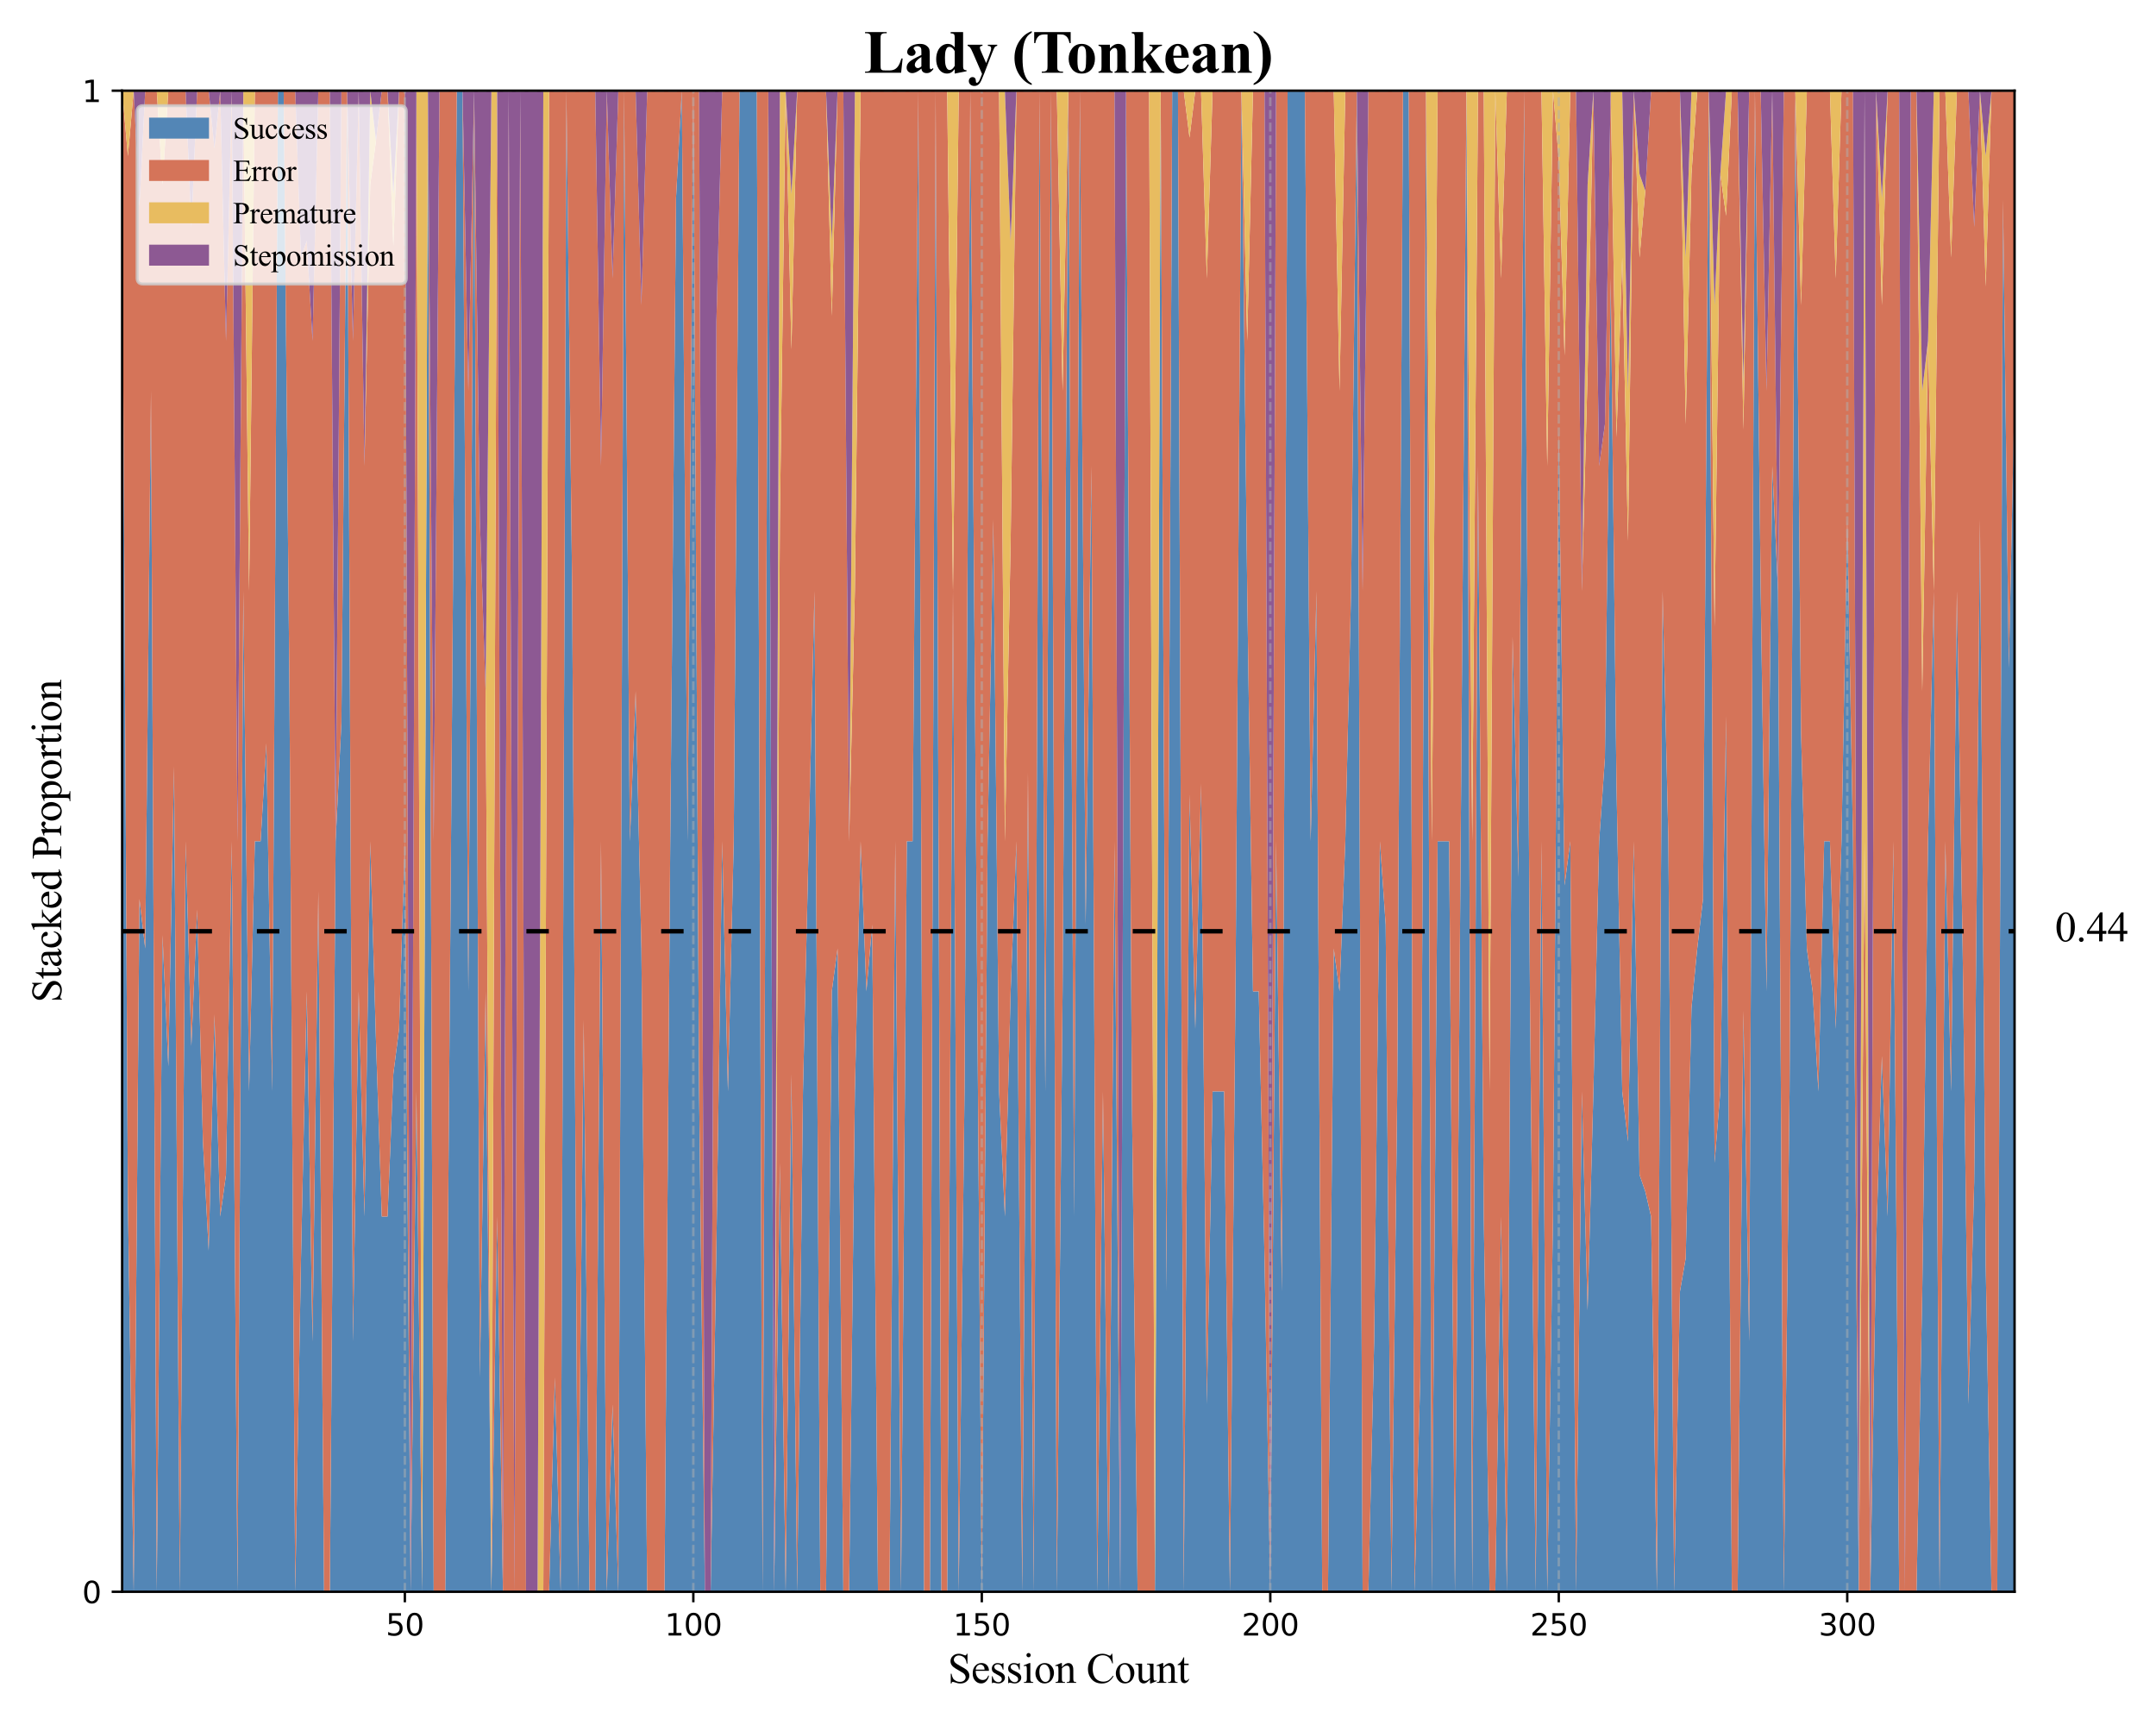 <?xml version="1.0" encoding="utf-8" standalone="no"?>
<!DOCTYPE svg PUBLIC "-//W3C//DTD SVG 1.1//EN"
  "http://www.w3.org/Graphics/SVG/1.1/DTD/svg11.dtd">
<svg xmlns:xlink="http://www.w3.org/1999/xlink" width="720pt" height="576pt" viewBox="0 0 720 576" xmlns="http://www.w3.org/2000/svg" version="1.1">
 <defs>
  <style type="text/css">*{stroke-linejoin: round; stroke-linecap: butt}</style>
 </defs>
 <g id="figure_1">
  <g id="patch_1">
   <path d="M 0 576 
L 720 576 
L 720 0 
L 0 0 
z
" style="fill: #ffffff"/>
  </g>
  <g id="axes_1">
   <g id="patch_2">
    <path d="M 40.79 531.52 
L 672.766 531.52 
L 672.766 30.283 
L 40.79 30.283 
z
" style="fill: #ffffff"/>
   </g>
   <g id="FillBetweenPolyCollection_1">
    <path d="M 40.79 59.768 
L 40.79 531.52 
L 42.717 531.52 
L 44.644 531.52 
L 46.57 531.52 
L 48.497 531.52 
L 50.424 531.52 
L 52.351 531.52 
L 54.277 531.52 
L 56.204 531.52 
L 58.131 531.52 
L 60.058 531.52 
L 61.984 531.52 
L 63.911 531.52 
L 65.838 531.52 
L 67.765 531.52 
L 69.691 531.52 
L 71.618 531.52 
L 73.545 531.52 
L 75.472 531.52 
L 77.398 531.52 
L 79.325 531.52 
L 81.252 531.52 
L 83.179 531.52 
L 85.105 531.52 
L 87.032 531.52 
L 88.959 531.52 
L 90.886 531.52 
L 92.812 531.52 
L 94.739 531.52 
L 96.666 531.52 
L 98.593 531.52 
L 100.519 531.52 
L 102.446 531.52 
L 104.373 531.52 
L 106.3 531.52 
L 108.227 531.52 
L 110.153 531.52 
L 112.08 531.52 
L 114.007 531.52 
L 115.934 531.52 
L 117.86 531.52 
L 119.787 531.52 
L 121.714 531.52 
L 123.641 531.52 
L 125.567 531.52 
L 127.494 531.52 
L 129.421 531.52 
L 131.348 531.52 
L 133.274 531.52 
L 135.201 531.52 
L 137.128 531.52 
L 139.055 531.52 
L 140.981 531.52 
L 142.908 531.52 
L 144.835 531.52 
L 146.762 531.52 
L 148.688 531.52 
L 150.615 531.52 
L 152.542 531.52 
L 154.469 531.52 
L 156.395 531.52 
L 158.322 531.52 
L 160.249 531.52 
L 162.176 531.52 
L 164.102 531.52 
L 166.029 531.52 
L 167.956 531.52 
L 169.883 531.52 
L 171.81 531.52 
L 173.736 531.52 
L 175.663 531.52 
L 177.59 531.52 
L 179.517 531.52 
L 181.443 531.52 
L 183.37 531.52 
L 185.297 531.52 
L 187.224 531.52 
L 189.15 531.52 
L 191.077 531.52 
L 193.004 531.52 
L 194.931 531.52 
L 196.857 531.52 
L 198.784 531.52 
L 200.711 531.52 
L 202.638 531.52 
L 204.564 531.52 
L 206.491 531.52 
L 208.418 531.52 
L 210.345 531.52 
L 212.271 531.52 
L 214.198 531.52 
L 216.125 531.52 
L 218.052 531.52 
L 219.978 531.52 
L 221.905 531.52 
L 223.832 531.52 
L 225.759 531.52 
L 227.685 531.52 
L 229.612 531.52 
L 231.539 531.52 
L 233.466 531.52 
L 235.393 531.52 
L 237.319 531.52 
L 239.246 531.52 
L 241.173 531.52 
L 243.1 531.52 
L 245.026 531.52 
L 246.953 531.52 
L 248.88 531.52 
L 250.807 531.52 
L 252.733 531.52 
L 254.66 531.52 
L 256.587 531.52 
L 258.514 531.52 
L 260.44 531.52 
L 262.367 531.52 
L 264.294 531.52 
L 266.221 531.52 
L 268.147 531.52 
L 270.074 531.52 
L 272.001 531.52 
L 273.928 531.52 
L 275.854 531.52 
L 277.781 531.52 
L 279.708 531.52 
L 281.635 531.52 
L 283.561 531.52 
L 285.488 531.52 
L 287.415 531.52 
L 289.342 531.52 
L 291.268 531.52 
L 293.195 531.52 
L 295.122 531.52 
L 297.049 531.52 
L 298.976 531.52 
L 300.902 531.52 
L 302.829 531.52 
L 304.756 531.52 
L 306.683 531.52 
L 308.609 531.52 
L 310.536 531.52 
L 312.463 531.52 
L 314.39 531.52 
L 316.316 531.52 
L 318.243 531.52 
L 320.17 531.52 
L 322.097 531.52 
L 324.023 531.52 
L 325.95 531.52 
L 327.877 531.52 
L 329.804 531.52 
L 331.73 531.52 
L 333.657 531.52 
L 335.584 531.52 
L 337.511 531.52 
L 339.437 531.52 
L 341.364 531.52 
L 343.291 531.52 
L 345.218 531.52 
L 347.144 531.52 
L 349.071 531.52 
L 350.998 531.52 
L 352.925 531.52 
L 354.851 531.52 
L 356.778 531.52 
L 358.705 531.52 
L 360.632 531.52 
L 362.559 531.52 
L 364.485 531.52 
L 366.412 531.52 
L 368.339 531.52 
L 370.266 531.52 
L 372.192 531.52 
L 374.119 531.52 
L 376.046 531.52 
L 377.973 531.52 
L 379.899 531.52 
L 381.826 531.52 
L 383.753 531.52 
L 385.68 531.52 
L 387.606 531.52 
L 389.533 531.52 
L 391.46 531.52 
L 393.387 531.52 
L 395.313 531.52 
L 397.24 531.52 
L 399.167 531.52 
L 401.094 531.52 
L 403.02 531.52 
L 404.947 531.52 
L 406.874 531.52 
L 408.801 531.52 
L 410.727 531.52 
L 412.654 531.52 
L 414.581 531.52 
L 416.508 531.52 
L 418.434 531.52 
L 420.361 531.52 
L 422.288 531.52 
L 424.215 531.52 
L 426.142 531.52 
L 428.068 531.52 
L 429.995 531.52 
L 431.922 531.52 
L 433.849 531.52 
L 435.775 531.52 
L 437.702 531.52 
L 439.629 531.52 
L 441.556 531.52 
L 443.482 531.52 
L 445.409 531.52 
L 447.336 531.52 
L 449.263 531.52 
L 451.189 531.52 
L 453.116 531.52 
L 455.043 531.52 
L 456.97 531.52 
L 458.896 531.52 
L 460.823 531.52 
L 462.75 531.52 
L 464.677 531.52 
L 466.603 531.52 
L 468.53 531.52 
L 470.457 531.52 
L 472.384 531.52 
L 474.31 531.52 
L 476.237 531.52 
L 478.164 531.52 
L 480.091 531.52 
L 482.017 531.52 
L 483.944 531.52 
L 485.871 531.52 
L 487.798 531.52 
L 489.724 531.52 
L 491.651 531.52 
L 493.578 531.52 
L 495.505 531.52 
L 497.432 531.52 
L 499.358 531.52 
L 501.285 531.52 
L 503.212 531.52 
L 505.139 531.52 
L 507.065 531.52 
L 508.992 531.52 
L 510.919 531.52 
L 512.846 531.52 
L 514.772 531.52 
L 516.699 531.52 
L 518.626 531.52 
L 520.553 531.52 
L 522.479 531.52 
L 524.406 531.52 
L 526.333 531.52 
L 528.26 531.52 
L 530.186 531.52 
L 532.113 531.52 
L 534.04 531.52 
L 535.967 531.52 
L 537.893 531.52 
L 539.82 531.52 
L 541.747 531.52 
L 543.674 531.52 
L 545.6 531.52 
L 547.527 531.52 
L 549.454 531.52 
L 551.381 531.52 
L 553.307 531.52 
L 555.234 531.52 
L 557.161 531.52 
L 559.088 531.52 
L 561.015 531.52 
L 562.941 531.52 
L 564.868 531.52 
L 566.795 531.52 
L 568.722 531.52 
L 570.648 531.52 
L 572.575 531.52 
L 574.502 531.52 
L 576.429 531.52 
L 578.355 531.52 
L 580.282 531.52 
L 582.209 531.52 
L 584.136 531.52 
L 586.062 531.52 
L 587.989 531.52 
L 589.916 531.52 
L 591.843 531.52 
L 593.769 531.52 
L 595.696 531.52 
L 597.623 531.52 
L 599.55 531.52 
L 601.476 531.52 
L 603.403 531.52 
L 605.33 531.52 
L 607.257 531.52 
L 609.183 531.52 
L 611.11 531.52 
L 613.037 531.52 
L 614.964 531.52 
L 616.89 531.52 
L 618.817 531.52 
L 620.744 531.52 
L 622.671 531.52 
L 624.598 531.52 
L 626.524 531.52 
L 628.451 531.52 
L 630.378 531.52 
L 632.305 531.52 
L 634.231 531.52 
L 636.158 531.52 
L 638.085 531.52 
L 640.012 531.52 
L 641.938 531.52 
L 643.865 531.52 
L 645.792 531.52 
L 647.719 531.52 
L 649.645 531.52 
L 651.572 531.52 
L 653.499 531.52 
L 655.426 531.52 
L 657.352 531.52 
L 659.279 531.52 
L 661.206 531.52 
L 663.133 531.52 
L 665.059 531.52 
L 666.986 531.52 
L 668.913 531.52 
L 670.84 531.52 
L 672.766 531.52 
L 672.766 130.53 
L 672.766 130.53 
L 670.84 223.067 
L 668.913 66.737 
L 666.986 531.52 
L 665.059 531.52 
L 663.133 422.555 
L 661.206 173.494 
L 659.279 394.819 
L 657.352 468.865 
L 655.426 316.704 
L 653.499 197.362 
L 651.572 364.441 
L 649.645 280.902 
L 647.719 531.52 
L 645.792 197.362 
L 643.865 280.902 
L 641.938 431.273 
L 640.012 531.52 
L 638.085 531.52 
L 636.158 531.52 
L 634.231 531.52 
L 632.305 280.902 
L 630.378 406.211 
L 628.451 352.507 
L 626.524 415.85 
L 624.598 531.52 
L 622.671 531.52 
L 620.744 531.52 
L 618.817 280.902 
L 616.89 173.494 
L 614.964 280.902 
L 613.037 343.556 
L 611.11 280.902 
L 609.183 280.902 
L 607.257 364.441 
L 605.33 331.025 
L 603.403 316.704 
L 601.476 245.099 
L 599.55 30.283 
L 597.623 364.441 
L 595.696 531.52 
L 593.769 197.362 
L 591.843 155.592 
L 589.916 331.025 
L 587.989 197.362 
L 586.062 30.283 
L 584.136 447.981 
L 582.209 337.493 
L 580.282 531.52 
L 578.355 531.52 
L 576.429 239.132 
L 574.502 364.441 
L 572.575 388.309 
L 570.648 30.283 
L 568.722 300.18 
L 566.795 316.704 
L 564.868 336.595 
L 562.941 420.134 
L 561.015 431.273 
L 559.088 531.52 
L 557.161 280.902 
L 555.234 197.362 
L 553.307 531.52 
L 551.381 406.211 
L 549.454 397.857 
L 547.527 392.288 
L 545.6 280.902 
L 543.674 381.149 
L 541.747 364.441 
L 539.82 261.623 
L 537.893 92.938 
L 535.967 253.055 
L 534.04 280.902 
L 532.113 364.441 
L 530.186 437.538 
L 528.26 364.441 
L 526.333 531.52 
L 524.406 280.902 
L 522.479 295.644 
L 520.553 144.201 
L 518.626 406.211 
L 516.699 531.52 
L 514.772 280.902 
L 512.846 531.52 
L 510.919 331.025 
L 508.992 30.283 
L 507.065 292.836 
L 505.139 212.551 
L 503.212 531.52 
L 501.285 406.211 
L 499.358 531.52 
L 497.432 531.52 
L 495.505 406.211 
L 493.578 155.592 
L 491.651 531.52 
L 489.724 30.283 
L 487.798 280.902 
L 485.871 531.52 
L 483.944 280.902 
L 482.017 280.902 
L 480.091 280.902 
L 478.164 531.52 
L 476.237 30.283 
L 474.31 459.915 
L 472.384 531.52 
L 470.457 30.283 
L 468.53 30.283 
L 466.603 364.441 
L 464.677 531.52 
L 462.75 308.748 
L 460.823 280.902 
L 458.896 447.981 
L 456.97 531.52 
L 455.043 531.52 
L 453.116 30.283 
L 451.189 197.362 
L 449.263 280.902 
L 447.336 331.025 
L 445.409 316.704 
L 443.482 531.52 
L 441.556 531.52 
L 439.629 197.362 
L 437.702 280.902 
L 435.775 30.283 
L 433.849 30.283 
L 431.922 30.283 
L 429.995 30.283 
L 428.068 431.273 
L 426.142 280.902 
L 424.215 531.52 
L 422.288 420.134 
L 420.361 331.025 
L 418.434 331.025 
L 416.508 197.362 
L 414.581 30.283 
L 412.654 322.671 
L 410.727 531.52 
L 408.801 364.441 
L 406.874 364.441 
L 404.947 364.441 
L 403.02 468.865 
L 401.094 261.623 
L 399.167 343.556 
L 397.24 265.238 
L 395.313 531.52 
L 393.387 30.283 
L 391.46 30.283 
L 389.533 431.273 
L 387.606 30.283 
L 385.68 531.52 
L 383.753 531.52 
L 381.826 531.52 
L 379.899 531.52 
L 377.973 364.441 
L 376.046 30.283 
L 374.119 531.52 
L 372.192 280.902 
L 370.266 531.52 
L 368.339 364.441 
L 366.412 531.52 
L 364.485 155.592 
L 362.559 308.748 
L 360.632 30.283 
L 358.705 406.211 
L 356.778 30.283 
L 354.851 331.025 
L 352.925 531.52 
L 350.998 30.283 
L 349.071 364.441 
L 347.144 30.283 
L 345.218 531.52 
L 343.291 258.118 
L 341.364 531.52 
L 339.437 280.902 
L 337.511 331.025 
L 335.584 406.211 
L 333.657 364.441 
L 331.73 173.494 
L 329.804 280.902 
L 327.877 531.52 
L 325.95 280.902 
L 324.023 30.283 
L 322.097 364.441 
L 320.17 531.52 
L 318.243 197.362 
L 316.316 531.52 
L 314.39 531.52 
L 312.463 30.283 
L 310.536 531.52 
L 308.609 531.52 
L 306.683 30.283 
L 304.756 280.902 
L 302.829 280.902 
L 300.902 531.52 
L 298.976 280.902 
L 297.049 531.52 
L 295.122 531.52 
L 293.195 531.52 
L 291.268 308.748 
L 289.342 331.025 
L 287.415 280.902 
L 285.488 364.441 
L 283.561 531.52 
L 281.635 531.52 
L 279.708 316.704 
L 277.781 331.025 
L 275.854 531.52 
L 273.928 531.52 
L 272.001 197.362 
L 270.074 280.902 
L 268.147 364.441 
L 266.221 531.52 
L 264.294 358.68 
L 262.367 531.52 
L 260.44 388.309 
L 258.514 531.52 
L 256.587 30.283 
L 254.66 531.52 
L 252.733 30.283 
L 250.807 30.283 
L 248.88 30.283 
L 246.953 30.283 
L 245.026 280.902 
L 243.1 364.441 
L 241.173 280.902 
L 239.246 415.85 
L 237.319 531.52 
L 235.393 531.52 
L 233.466 364.441 
L 231.539 30.283 
L 229.612 280.902 
L 227.685 30.283 
L 225.759 66.086 
L 223.832 280.902 
L 221.905 531.52 
L 219.978 531.52 
L 218.052 531.52 
L 216.125 531.52 
L 214.198 316.704 
L 212.271 230.778 
L 210.345 280.902 
L 208.418 30.283 
L 206.491 531.52 
L 204.564 468.865 
L 202.638 531.52 
L 200.711 280.902 
L 198.784 531.52 
L 196.857 531.52 
L 194.931 340.573 
L 193.004 531.52 
L 191.077 197.362 
L 189.15 30.283 
L 187.224 531.52 
L 185.297 459.915 
L 183.37 531.52 
L 181.443 531.52 
L 179.517 531.52 
L 177.59 531.52 
L 175.663 531.52 
L 173.736 531.52 
L 171.81 531.52 
L 169.883 531.52 
L 167.956 531.52 
L 166.029 406.211 
L 164.102 531.52 
L 162.176 331.025 
L 160.249 459.915 
L 158.322 30.283 
L 156.395 331.025 
L 154.469 30.283 
L 152.542 30.283 
L 150.615 280.902 
L 148.688 531.52 
L 146.762 531.52 
L 144.835 531.52 
L 142.908 30.283 
L 140.981 531.52 
L 139.055 364.441 
L 137.128 531.52 
L 135.201 280.902 
L 133.274 343.556 
L 131.348 358.68 
L 129.421 406.211 
L 127.494 406.211 
L 125.567 347.733 
L 123.641 280.902 
L 121.714 406.211 
L 119.787 331.025 
L 117.86 447.981 
L 115.934 30.283 
L 114.007 241.33 
L 112.08 280.902 
L 110.153 531.52 
L 108.227 531.52 
L 106.3 297.609 
L 104.373 447.981 
L 102.446 331.025 
L 100.519 420.134 
L 98.593 531.52 
L 96.666 230.778 
L 94.739 30.283 
L 92.812 30.283 
L 90.886 364.441 
L 88.959 248.212 
L 87.032 280.902 
L 85.105 280.902 
L 83.179 364.441 
L 81.252 197.362 
L 79.325 531.52 
L 77.398 280.902 
L 75.472 392.288 
L 73.545 406.211 
L 71.618 338.737 
L 69.691 417.603 
L 67.765 381.149 
L 65.838 303.685 
L 63.911 349.252 
L 61.984 280.902 
L 60.058 531.52 
L 58.131 255.84 
L 56.204 356.087 
L 54.277 312.229 
L 52.351 531.52 
L 50.424 130.53 
L 48.497 316.704 
L 46.57 300.18 
L 44.644 531.52 
L 42.717 400.763 
L 40.79 59.768 
z
" clip-path="url(#p7392e0c74b)" style="fill: #5386b6"/>
   </g>
   <g id="FillBetweenPolyCollection_2">
    <path d="M 40.79 30.283 
L 40.79 59.768 
L 42.717 400.763 
L 44.644 531.52 
L 46.57 300.18 
L 48.497 316.704 
L 50.424 130.53 
L 52.351 531.52 
L 54.277 312.229 
L 56.204 356.087 
L 58.131 255.84 
L 60.058 531.52 
L 61.984 280.902 
L 63.911 349.252 
L 65.838 303.685 
L 67.765 381.149 
L 69.691 417.603 
L 71.618 338.737 
L 73.545 406.211 
L 75.472 392.288 
L 77.398 280.902 
L 79.325 531.52 
L 81.252 197.362 
L 83.179 364.441 
L 85.105 280.902 
L 87.032 280.902 
L 88.959 248.212 
L 90.886 364.441 
L 92.812 30.283 
L 94.739 30.283 
L 96.666 230.778 
L 98.593 531.52 
L 100.519 420.134 
L 102.446 331.025 
L 104.373 447.981 
L 106.3 297.609 
L 108.227 531.52 
L 110.153 531.52 
L 112.08 280.902 
L 114.007 241.33 
L 115.934 30.283 
L 117.86 447.981 
L 119.787 331.025 
L 121.714 406.211 
L 123.641 280.902 
L 125.567 347.733 
L 127.494 406.211 
L 129.421 406.211 
L 131.348 358.68 
L 133.274 343.556 
L 135.201 280.902 
L 137.128 531.52 
L 139.055 364.441 
L 140.981 531.52 
L 142.908 30.283 
L 144.835 531.52 
L 146.762 531.52 
L 148.688 531.52 
L 150.615 280.902 
L 152.542 30.283 
L 154.469 30.283 
L 156.395 331.025 
L 158.322 30.283 
L 160.249 459.915 
L 162.176 331.025 
L 164.102 531.52 
L 166.029 406.211 
L 167.956 531.52 
L 169.883 531.52 
L 171.81 531.52 
L 173.736 531.52 
L 175.663 531.52 
L 177.59 531.52 
L 179.517 531.52 
L 181.443 531.52 
L 183.37 531.52 
L 185.297 459.915 
L 187.224 531.52 
L 189.15 30.283 
L 191.077 197.362 
L 193.004 531.52 
L 194.931 340.573 
L 196.857 531.52 
L 198.784 531.52 
L 200.711 280.902 
L 202.638 531.52 
L 204.564 468.865 
L 206.491 531.52 
L 208.418 30.283 
L 210.345 280.902 
L 212.271 230.778 
L 214.198 316.704 
L 216.125 531.52 
L 218.052 531.52 
L 219.978 531.52 
L 221.905 531.52 
L 223.832 280.902 
L 225.759 66.086 
L 227.685 30.283 
L 229.612 280.902 
L 231.539 30.283 
L 233.466 364.441 
L 235.393 531.52 
L 237.319 531.52 
L 239.246 415.85 
L 241.173 280.902 
L 243.1 364.441 
L 245.026 280.902 
L 246.953 30.283 
L 248.88 30.283 
L 250.807 30.283 
L 252.733 30.283 
L 254.66 531.52 
L 256.587 30.283 
L 258.514 531.52 
L 260.44 388.309 
L 262.367 531.52 
L 264.294 358.68 
L 266.221 531.52 
L 268.147 364.441 
L 270.074 280.902 
L 272.001 197.362 
L 273.928 531.52 
L 275.854 531.52 
L 277.781 331.025 
L 279.708 316.704 
L 281.635 531.52 
L 283.561 531.52 
L 285.488 364.441 
L 287.415 280.902 
L 289.342 331.025 
L 291.268 308.748 
L 293.195 531.52 
L 295.122 531.52 
L 297.049 531.52 
L 298.976 280.902 
L 300.902 531.52 
L 302.829 280.902 
L 304.756 280.902 
L 306.683 30.283 
L 308.609 531.52 
L 310.536 531.52 
L 312.463 30.283 
L 314.39 531.52 
L 316.316 531.52 
L 318.243 197.362 
L 320.17 531.52 
L 322.097 364.441 
L 324.023 30.283 
L 325.95 280.902 
L 327.877 531.52 
L 329.804 280.902 
L 331.73 173.494 
L 333.657 364.441 
L 335.584 406.211 
L 337.511 331.025 
L 339.437 280.902 
L 341.364 531.52 
L 343.291 258.118 
L 345.218 531.52 
L 347.144 30.283 
L 349.071 364.441 
L 350.998 30.283 
L 352.925 531.52 
L 354.851 331.025 
L 356.778 30.283 
L 358.705 406.211 
L 360.632 30.283 
L 362.559 308.748 
L 364.485 155.592 
L 366.412 531.52 
L 368.339 364.441 
L 370.266 531.52 
L 372.192 280.902 
L 374.119 531.52 
L 376.046 30.283 
L 377.973 364.441 
L 379.899 531.52 
L 381.826 531.52 
L 383.753 531.52 
L 385.68 531.52 
L 387.606 30.283 
L 389.533 431.273 
L 391.46 30.283 
L 393.387 30.283 
L 395.313 531.52 
L 397.24 265.238 
L 399.167 343.556 
L 401.094 261.623 
L 403.02 468.865 
L 404.947 364.441 
L 406.874 364.441 
L 408.801 364.441 
L 410.727 531.52 
L 412.654 322.671 
L 414.581 30.283 
L 416.508 197.362 
L 418.434 331.025 
L 420.361 331.025 
L 422.288 420.134 
L 424.215 531.52 
L 426.142 280.902 
L 428.068 431.273 
L 429.995 30.283 
L 431.922 30.283 
L 433.849 30.283 
L 435.775 30.283 
L 437.702 280.902 
L 439.629 197.362 
L 441.556 531.52 
L 443.482 531.52 
L 445.409 316.704 
L 447.336 331.025 
L 449.263 280.902 
L 451.189 197.362 
L 453.116 30.283 
L 455.043 531.52 
L 456.97 531.52 
L 458.896 447.981 
L 460.823 280.902 
L 462.75 308.748 
L 464.677 531.52 
L 466.603 364.441 
L 468.53 30.283 
L 470.457 30.283 
L 472.384 531.52 
L 474.31 459.915 
L 476.237 30.283 
L 478.164 531.52 
L 480.091 280.902 
L 482.017 280.902 
L 483.944 280.902 
L 485.871 531.52 
L 487.798 280.902 
L 489.724 30.283 
L 491.651 531.52 
L 493.578 155.592 
L 495.505 406.211 
L 497.432 531.52 
L 499.358 531.52 
L 501.285 406.211 
L 503.212 531.52 
L 505.139 212.551 
L 507.065 292.836 
L 508.992 30.283 
L 510.919 331.025 
L 512.846 531.52 
L 514.772 280.902 
L 516.699 531.52 
L 518.626 406.211 
L 520.553 144.201 
L 522.479 295.644 
L 524.406 280.902 
L 526.333 531.52 
L 528.26 364.441 
L 530.186 437.538 
L 532.113 364.441 
L 534.04 280.902 
L 535.967 253.055 
L 537.893 92.938 
L 539.82 261.623 
L 541.747 364.441 
L 543.674 381.149 
L 545.6 280.902 
L 547.527 392.288 
L 549.454 397.857 
L 551.381 406.211 
L 553.307 531.52 
L 555.234 197.362 
L 557.161 280.902 
L 559.088 531.52 
L 561.015 431.273 
L 562.941 420.134 
L 564.868 336.595 
L 566.795 316.704 
L 568.722 300.18 
L 570.648 30.283 
L 572.575 388.309 
L 574.502 364.441 
L 576.429 239.132 
L 578.355 531.52 
L 580.282 531.52 
L 582.209 337.493 
L 584.136 447.981 
L 586.062 30.283 
L 587.989 197.362 
L 589.916 331.025 
L 591.843 155.592 
L 593.769 197.362 
L 595.696 531.52 
L 597.623 364.441 
L 599.55 30.283 
L 601.476 245.099 
L 603.403 316.704 
L 605.33 331.025 
L 607.257 364.441 
L 609.183 280.902 
L 611.11 280.902 
L 613.037 343.556 
L 614.964 280.902 
L 616.89 173.494 
L 618.817 280.902 
L 620.744 531.52 
L 622.671 531.52 
L 624.598 531.52 
L 626.524 415.85 
L 628.451 352.507 
L 630.378 406.211 
L 632.305 280.902 
L 634.231 531.52 
L 636.158 531.52 
L 638.085 531.52 
L 640.012 531.52 
L 641.938 431.273 
L 643.865 280.902 
L 645.792 197.362 
L 647.719 531.52 
L 649.645 280.902 
L 651.572 364.441 
L 653.499 197.362 
L 655.426 316.704 
L 657.352 468.865 
L 659.279 394.819 
L 661.206 173.494 
L 663.133 422.555 
L 665.059 531.52 
L 666.986 531.52 
L 668.913 66.737 
L 670.84 223.067 
L 672.766 130.53 
L 672.766 30.283 
L 672.766 30.283 
L 670.84 30.283 
L 668.913 30.283 
L 666.986 30.283 
L 665.059 30.283 
L 663.133 95.662 
L 661.206 30.283 
L 659.279 75.85 
L 657.352 30.283 
L 655.426 30.283 
L 653.499 30.283 
L 651.572 85.976 
L 649.645 30.283 
L 647.719 30.283 
L 645.792 197.362 
L 643.865 113.823 
L 641.938 230.778 
L 640.012 30.283 
L 638.085 30.283 
L 636.158 531.52 
L 634.231 30.283 
L 632.305 30.283 
L 630.378 30.283 
L 628.451 101.888 
L 626.524 30.283 
L 624.598 531.52 
L 622.671 280.902 
L 620.744 531.52 
L 618.817 30.283 
L 616.89 30.283 
L 614.964 30.283 
L 613.037 92.938 
L 611.11 30.283 
L 609.183 30.283 
L 607.257 30.283 
L 605.33 30.283 
L 603.403 30.283 
L 601.476 101.888 
L 599.55 30.283 
L 597.623 30.283 
L 595.696 30.283 
L 593.769 197.362 
L 591.843 30.283 
L 589.916 130.53 
L 587.989 30.283 
L 586.062 30.283 
L 584.136 30.283 
L 582.209 143.466 
L 580.282 30.283 
L 578.355 30.283 
L 576.429 72.053 
L 574.502 58.13 
L 572.575 209.296 
L 570.648 30.283 
L 568.722 30.283 
L 566.795 30.283 
L 564.868 58.13 
L 562.941 141.669 
L 561.015 30.283 
L 559.088 30.283 
L 557.161 30.283 
L 555.234 30.283 
L 553.307 30.283 
L 551.381 30.283 
L 549.454 63.699 
L 547.527 85.976 
L 545.6 30.283 
L 543.674 180.654 
L 541.747 85.976 
L 539.82 145.953 
L 537.893 30.283 
L 535.967 141.669 
L 534.04 155.592 
L 532.113 30.283 
L 530.186 124.265 
L 528.26 197.362 
L 526.333 30.283 
L 524.406 30.283 
L 522.479 118.737 
L 520.553 53.067 
L 518.626 30.283 
L 516.699 155.592 
L 514.772 30.283 
L 512.846 30.283 
L 510.919 30.283 
L 508.992 30.283 
L 507.065 30.283 
L 505.139 30.283 
L 503.212 30.283 
L 501.285 92.938 
L 499.358 30.283 
L 497.432 364.441 
L 495.505 30.283 
L 493.578 30.283 
L 491.651 280.902 
L 489.724 30.283 
L 487.798 30.283 
L 485.871 30.283 
L 483.944 30.283 
L 482.017 30.283 
L 480.091 30.283 
L 478.164 280.902 
L 476.237 30.283 
L 474.31 30.283 
L 472.384 30.283 
L 470.457 30.283 
L 468.53 30.283 
L 466.603 30.283 
L 464.677 30.283 
L 462.75 30.283 
L 460.823 30.283 
L 458.896 30.283 
L 456.97 30.283 
L 455.043 197.362 
L 453.116 30.283 
L 451.189 30.283 
L 449.263 30.283 
L 447.336 130.53 
L 445.409 30.283 
L 443.482 30.283 
L 441.556 30.283 
L 439.629 30.283 
L 437.702 30.283 
L 435.775 30.283 
L 433.849 30.283 
L 431.922 30.283 
L 429.995 30.283 
L 428.068 30.283 
L 426.142 30.283 
L 424.215 531.52 
L 422.288 30.283 
L 420.361 30.283 
L 418.434 30.283 
L 416.508 113.823 
L 414.581 30.283 
L 412.654 30.283 
L 410.727 30.283 
L 408.801 30.283 
L 406.874 30.283 
L 404.947 30.283 
L 403.02 92.938 
L 401.094 30.283 
L 399.167 30.283 
L 397.24 45.947 
L 395.313 30.283 
L 393.387 30.283 
L 391.46 30.283 
L 389.533 30.283 
L 387.606 30.283 
L 385.68 531.52 
L 383.753 30.283 
L 381.826 30.283 
L 379.899 30.283 
L 377.973 30.283 
L 376.046 30.283 
L 374.119 531.52 
L 372.192 30.283 
L 370.266 30.283 
L 368.339 30.283 
L 366.412 30.283 
L 364.485 30.283 
L 362.559 30.283 
L 360.632 30.283 
L 358.705 30.283 
L 356.778 30.283 
L 354.851 130.53 
L 352.925 30.283 
L 350.998 30.283 
L 349.071 30.283 
L 347.144 30.283 
L 345.218 30.283 
L 343.291 30.283 
L 341.364 30.283 
L 339.437 30.283 
L 337.511 180.654 
L 335.584 280.902 
L 333.657 30.283 
L 331.73 30.283 
L 329.804 30.283 
L 327.877 30.283 
L 325.95 30.283 
L 324.023 30.283 
L 322.097 30.283 
L 320.17 30.283 
L 318.243 197.362 
L 316.316 30.283 
L 314.39 30.283 
L 312.463 30.283 
L 310.536 30.283 
L 308.609 30.283 
L 306.683 30.283 
L 304.756 30.283 
L 302.829 30.283 
L 300.902 30.283 
L 298.976 30.283 
L 297.049 30.283 
L 295.122 30.283 
L 293.195 30.283 
L 291.268 30.283 
L 289.342 30.283 
L 287.415 30.283 
L 285.488 197.362 
L 283.561 280.902 
L 281.635 30.283 
L 279.708 30.283 
L 277.781 105.469 
L 275.854 30.283 
L 273.928 30.283 
L 272.001 30.283 
L 270.074 30.283 
L 268.147 30.283 
L 266.221 30.283 
L 264.294 116.703 
L 262.367 30.283 
L 260.44 173.494 
L 258.514 531.52 
L 256.587 30.283 
L 254.66 30.283 
L 252.733 30.283 
L 250.807 30.283 
L 248.88 30.283 
L 246.953 30.283 
L 245.026 30.283 
L 243.1 30.283 
L 241.173 30.283 
L 239.246 107.396 
L 237.319 531.52 
L 235.393 531.52 
L 233.466 30.283 
L 231.539 30.283 
L 229.612 30.283 
L 227.685 30.283 
L 225.759 30.283 
L 223.832 30.283 
L 221.905 30.283 
L 219.978 30.283 
L 218.052 30.283 
L 216.125 30.283 
L 214.198 101.888 
L 212.271 30.283 
L 210.345 30.283 
L 208.418 30.283 
L 206.491 30.283 
L 204.564 92.938 
L 202.638 30.283 
L 200.711 155.592 
L 198.784 30.283 
L 196.857 30.283 
L 194.931 30.283 
L 193.004 30.283 
L 191.077 30.283 
L 189.15 30.283 
L 187.224 30.283 
L 185.297 30.283 
L 183.37 30.283 
L 181.443 531.52 
L 179.517 531.52 
L 177.59 531.52 
L 175.663 531.52 
L 173.736 30.283 
L 171.81 531.52 
L 169.883 30.283 
L 167.956 531.52 
L 166.029 30.283 
L 164.102 531.52 
L 162.176 230.778 
L 160.249 173.494 
L 158.322 30.283 
L 156.395 130.53 
L 154.469 30.283 
L 152.542 30.283 
L 150.615 30.283 
L 148.688 30.283 
L 146.762 30.283 
L 144.835 280.902 
L 142.908 30.283 
L 140.981 531.52 
L 139.055 30.283 
L 137.128 531.52 
L 135.201 30.283 
L 133.274 30.283 
L 131.348 82.135 
L 129.421 30.283 
L 127.494 30.283 
L 125.567 46.991 
L 123.641 61.61 
L 121.714 155.592 
L 119.787 30.283 
L 117.86 113.823 
L 115.934 30.283 
L 114.007 30.283 
L 112.08 280.902 
L 110.153 30.283 
L 108.227 30.283 
L 106.3 30.283 
L 104.373 113.823 
L 102.446 80.407 
L 100.519 85.976 
L 98.593 30.283 
L 96.666 30.283 
L 94.739 30.283 
L 92.812 30.283 
L 90.886 30.283 
L 88.959 30.283 
L 87.032 30.283 
L 85.105 30.283 
L 83.179 197.362 
L 81.252 30.283 
L 79.325 280.902 
L 77.398 30.283 
L 75.472 113.823 
L 73.545 30.283 
L 71.618 49.561 
L 69.691 30.283 
L 67.765 30.283 
L 65.838 30.283 
L 63.911 75.85 
L 61.984 30.283 
L 60.058 30.283 
L 58.131 30.283 
L 56.204 30.283 
L 54.277 61.61 
L 52.351 30.283 
L 50.424 30.283 
L 48.497 30.283 
L 46.57 68.84 
L 44.644 30.283 
L 42.717 52.076 
L 40.79 30.283 
z
" clip-path="url(#p7392e0c74b)" style="fill: #d57459"/>
   </g>
   <g id="FillBetweenPolyCollection_3">
    <path d="M 40.79 30.283 
L 40.79 30.283 
L 42.717 52.076 
L 44.644 30.283 
L 46.57 68.84 
L 48.497 30.283 
L 50.424 30.283 
L 52.351 30.283 
L 54.277 61.61 
L 56.204 30.283 
L 58.131 30.283 
L 60.058 30.283 
L 61.984 30.283 
L 63.911 75.85 
L 65.838 30.283 
L 67.765 30.283 
L 69.691 30.283 
L 71.618 49.561 
L 73.545 30.283 
L 75.472 113.823 
L 77.398 30.283 
L 79.325 280.902 
L 81.252 30.283 
L 83.179 197.362 
L 85.105 30.283 
L 87.032 30.283 
L 88.959 30.283 
L 90.886 30.283 
L 92.812 30.283 
L 94.739 30.283 
L 96.666 30.283 
L 98.593 30.283 
L 100.519 85.976 
L 102.446 80.407 
L 104.373 113.823 
L 106.3 30.283 
L 108.227 30.283 
L 110.153 30.283 
L 112.08 280.902 
L 114.007 30.283 
L 115.934 30.283 
L 117.86 113.823 
L 119.787 30.283 
L 121.714 155.592 
L 123.641 61.61 
L 125.567 46.991 
L 127.494 30.283 
L 129.421 30.283 
L 131.348 82.135 
L 133.274 30.283 
L 135.201 30.283 
L 137.128 531.52 
L 139.055 30.283 
L 140.981 531.52 
L 142.908 30.283 
L 144.835 280.902 
L 146.762 30.283 
L 148.688 30.283 
L 150.615 30.283 
L 152.542 30.283 
L 154.469 30.283 
L 156.395 130.53 
L 158.322 30.283 
L 160.249 173.494 
L 162.176 230.778 
L 164.102 531.52 
L 166.029 30.283 
L 167.956 531.52 
L 169.883 30.283 
L 171.81 531.52 
L 173.736 30.283 
L 175.663 531.52 
L 177.59 531.52 
L 179.517 531.52 
L 181.443 531.52 
L 183.37 30.283 
L 185.297 30.283 
L 187.224 30.283 
L 189.15 30.283 
L 191.077 30.283 
L 193.004 30.283 
L 194.931 30.283 
L 196.857 30.283 
L 198.784 30.283 
L 200.711 155.592 
L 202.638 30.283 
L 204.564 92.938 
L 206.491 30.283 
L 208.418 30.283 
L 210.345 30.283 
L 212.271 30.283 
L 214.198 101.888 
L 216.125 30.283 
L 218.052 30.283 
L 219.978 30.283 
L 221.905 30.283 
L 223.832 30.283 
L 225.759 30.283 
L 227.685 30.283 
L 229.612 30.283 
L 231.539 30.283 
L 233.466 30.283 
L 235.393 531.52 
L 237.319 531.52 
L 239.246 107.396 
L 241.173 30.283 
L 243.1 30.283 
L 245.026 30.283 
L 246.953 30.283 
L 248.88 30.283 
L 250.807 30.283 
L 252.733 30.283 
L 254.66 30.283 
L 256.587 30.283 
L 258.514 531.52 
L 260.44 173.494 
L 262.367 30.283 
L 264.294 116.703 
L 266.221 30.283 
L 268.147 30.283 
L 270.074 30.283 
L 272.001 30.283 
L 273.928 30.283 
L 275.854 30.283 
L 277.781 105.469 
L 279.708 30.283 
L 281.635 30.283 
L 283.561 280.902 
L 285.488 197.362 
L 287.415 30.283 
L 289.342 30.283 
L 291.268 30.283 
L 293.195 30.283 
L 295.122 30.283 
L 297.049 30.283 
L 298.976 30.283 
L 300.902 30.283 
L 302.829 30.283 
L 304.756 30.283 
L 306.683 30.283 
L 308.609 30.283 
L 310.536 30.283 
L 312.463 30.283 
L 314.39 30.283 
L 316.316 30.283 
L 318.243 197.362 
L 320.17 30.283 
L 322.097 30.283 
L 324.023 30.283 
L 325.95 30.283 
L 327.877 30.283 
L 329.804 30.283 
L 331.73 30.283 
L 333.657 30.283 
L 335.584 280.902 
L 337.511 180.654 
L 339.437 30.283 
L 341.364 30.283 
L 343.291 30.283 
L 345.218 30.283 
L 347.144 30.283 
L 349.071 30.283 
L 350.998 30.283 
L 352.925 30.283 
L 354.851 130.53 
L 356.778 30.283 
L 358.705 30.283 
L 360.632 30.283 
L 362.559 30.283 
L 364.485 30.283 
L 366.412 30.283 
L 368.339 30.283 
L 370.266 30.283 
L 372.192 30.283 
L 374.119 531.52 
L 376.046 30.283 
L 377.973 30.283 
L 379.899 30.283 
L 381.826 30.283 
L 383.753 30.283 
L 385.68 531.52 
L 387.606 30.283 
L 389.533 30.283 
L 391.46 30.283 
L 393.387 30.283 
L 395.313 30.283 
L 397.24 45.947 
L 399.167 30.283 
L 401.094 30.283 
L 403.02 92.938 
L 404.947 30.283 
L 406.874 30.283 
L 408.801 30.283 
L 410.727 30.283 
L 412.654 30.283 
L 414.581 30.283 
L 416.508 113.823 
L 418.434 30.283 
L 420.361 30.283 
L 422.288 30.283 
L 424.215 531.52 
L 426.142 30.283 
L 428.068 30.283 
L 429.995 30.283 
L 431.922 30.283 
L 433.849 30.283 
L 435.775 30.283 
L 437.702 30.283 
L 439.629 30.283 
L 441.556 30.283 
L 443.482 30.283 
L 445.409 30.283 
L 447.336 130.53 
L 449.263 30.283 
L 451.189 30.283 
L 453.116 30.283 
L 455.043 197.362 
L 456.97 30.283 
L 458.896 30.283 
L 460.823 30.283 
L 462.75 30.283 
L 464.677 30.283 
L 466.603 30.283 
L 468.53 30.283 
L 470.457 30.283 
L 472.384 30.283 
L 474.31 30.283 
L 476.237 30.283 
L 478.164 280.902 
L 480.091 30.283 
L 482.017 30.283 
L 483.944 30.283 
L 485.871 30.283 
L 487.798 30.283 
L 489.724 30.283 
L 491.651 280.902 
L 493.578 30.283 
L 495.505 30.283 
L 497.432 364.441 
L 499.358 30.283 
L 501.285 92.938 
L 503.212 30.283 
L 505.139 30.283 
L 507.065 30.283 
L 508.992 30.283 
L 510.919 30.283 
L 512.846 30.283 
L 514.772 30.283 
L 516.699 155.592 
L 518.626 30.283 
L 520.553 53.067 
L 522.479 118.737 
L 524.406 30.283 
L 526.333 30.283 
L 528.26 197.362 
L 530.186 124.265 
L 532.113 30.283 
L 534.04 155.592 
L 535.967 141.669 
L 537.893 30.283 
L 539.82 145.953 
L 541.747 85.976 
L 543.674 180.654 
L 545.6 30.283 
L 547.527 85.976 
L 549.454 63.699 
L 551.381 30.283 
L 553.307 30.283 
L 555.234 30.283 
L 557.161 30.283 
L 559.088 30.283 
L 561.015 30.283 
L 562.941 141.669 
L 564.868 58.13 
L 566.795 30.283 
L 568.722 30.283 
L 570.648 30.283 
L 572.575 209.296 
L 574.502 58.13 
L 576.429 72.053 
L 578.355 30.283 
L 580.282 30.283 
L 582.209 143.466 
L 584.136 30.283 
L 586.062 30.283 
L 587.989 30.283 
L 589.916 130.53 
L 591.843 30.283 
L 593.769 197.362 
L 595.696 30.283 
L 597.623 30.283 
L 599.55 30.283 
L 601.476 101.888 
L 603.403 30.283 
L 605.33 30.283 
L 607.257 30.283 
L 609.183 30.283 
L 611.11 30.283 
L 613.037 92.938 
L 614.964 30.283 
L 616.89 30.283 
L 618.817 30.283 
L 620.744 531.52 
L 622.671 280.902 
L 624.598 531.52 
L 626.524 30.283 
L 628.451 101.888 
L 630.378 30.283 
L 632.305 30.283 
L 634.231 30.283 
L 636.158 531.52 
L 638.085 30.283 
L 640.012 30.283 
L 641.938 230.778 
L 643.865 113.823 
L 645.792 197.362 
L 647.719 30.283 
L 649.645 30.283 
L 651.572 85.976 
L 653.499 30.283 
L 655.426 30.283 
L 657.352 30.283 
L 659.279 75.85 
L 661.206 30.283 
L 663.133 95.662 
L 665.059 30.283 
L 666.986 30.283 
L 668.913 30.283 
L 670.84 30.283 
L 672.766 30.283 
L 672.766 30.283 
L 672.766 30.283 
L 670.84 30.283 
L 668.913 30.283 
L 666.986 30.283 
L 665.059 30.283 
L 663.133 52.076 
L 661.206 30.283 
L 659.279 75.85 
L 657.352 30.283 
L 655.426 30.283 
L 653.499 30.283 
L 651.572 30.283 
L 649.645 30.283 
L 647.719 30.283 
L 645.792 30.283 
L 643.865 113.823 
L 641.938 130.53 
L 640.012 30.283 
L 638.085 30.283 
L 636.158 531.52 
L 634.231 30.283 
L 632.305 30.283 
L 630.378 30.283 
L 628.451 66.086 
L 626.524 30.283 
L 624.598 531.52 
L 622.671 30.283 
L 620.744 531.52 
L 618.817 30.283 
L 616.89 30.283 
L 614.964 30.283 
L 613.037 30.283 
L 611.11 30.283 
L 609.183 30.283 
L 607.257 30.283 
L 605.33 30.283 
L 603.403 30.283 
L 601.476 30.283 
L 599.55 30.283 
L 597.623 30.283 
L 595.696 30.283 
L 593.769 197.362 
L 591.843 30.283 
L 589.916 130.53 
L 587.989 30.283 
L 586.062 30.283 
L 584.136 30.283 
L 582.209 127.297 
L 580.282 30.283 
L 578.355 30.283 
L 576.429 30.283 
L 574.502 58.13 
L 572.575 101.888 
L 570.648 30.283 
L 568.722 30.283 
L 566.795 30.283 
L 564.868 30.283 
L 562.941 85.976 
L 561.015 30.283 
L 559.088 30.283 
L 557.161 30.283 
L 555.234 30.283 
L 553.307 30.283 
L 551.381 30.283 
L 549.454 63.699 
L 547.527 58.13 
L 545.6 30.283 
L 543.674 130.53 
L 541.747 30.283 
L 539.82 30.283 
L 537.893 30.283 
L 535.967 141.669 
L 534.04 155.592 
L 532.113 30.283 
L 530.186 61.61 
L 528.26 197.362 
L 526.333 30.283 
L 524.406 30.283 
L 522.479 30.283 
L 520.553 30.283 
L 518.626 30.283 
L 516.699 30.283 
L 514.772 30.283 
L 512.846 30.283 
L 510.919 30.283 
L 508.992 30.283 
L 507.065 30.283 
L 505.139 30.283 
L 503.212 30.283 
L 501.285 30.283 
L 499.358 30.283 
L 497.432 30.283 
L 495.505 30.283 
L 493.578 30.283 
L 491.651 30.283 
L 489.724 30.283 
L 487.798 30.283 
L 485.871 30.283 
L 483.944 30.283 
L 482.017 30.283 
L 480.091 30.283 
L 478.164 30.283 
L 476.237 30.283 
L 474.31 30.283 
L 472.384 30.283 
L 470.457 30.283 
L 468.53 30.283 
L 466.603 30.283 
L 464.677 30.283 
L 462.75 30.283 
L 460.823 30.283 
L 458.896 30.283 
L 456.97 30.283 
L 455.043 197.362 
L 453.116 30.283 
L 451.189 30.283 
L 449.263 30.283 
L 447.336 30.283 
L 445.409 30.283 
L 443.482 30.283 
L 441.556 30.283 
L 439.629 30.283 
L 437.702 30.283 
L 435.775 30.283 
L 433.849 30.283 
L 431.922 30.283 
L 429.995 30.283 
L 428.068 30.283 
L 426.142 30.283 
L 424.215 531.52 
L 422.288 30.283 
L 420.361 30.283 
L 418.434 30.283 
L 416.508 30.283 
L 414.581 30.283 
L 412.654 30.283 
L 410.727 30.283 
L 408.801 30.283 
L 406.874 30.283 
L 404.947 30.283 
L 403.02 30.283 
L 401.094 30.283 
L 399.167 30.283 
L 397.24 30.283 
L 395.313 30.283 
L 393.387 30.283 
L 391.46 30.283 
L 389.533 30.283 
L 387.606 30.283 
L 385.68 30.283 
L 383.753 30.283 
L 381.826 30.283 
L 379.899 30.283 
L 377.973 30.283 
L 376.046 30.283 
L 374.119 531.52 
L 372.192 30.283 
L 370.266 30.283 
L 368.339 30.283 
L 366.412 30.283 
L 364.485 30.283 
L 362.559 30.283 
L 360.632 30.283 
L 358.705 30.283 
L 356.778 30.283 
L 354.851 30.283 
L 352.925 30.283 
L 350.998 30.283 
L 349.071 30.283 
L 347.144 30.283 
L 345.218 30.283 
L 343.291 30.283 
L 341.364 30.283 
L 339.437 30.283 
L 337.511 80.407 
L 335.584 30.283 
L 333.657 30.283 
L 331.73 30.283 
L 329.804 30.283 
L 327.877 30.283 
L 325.95 30.283 
L 324.023 30.283 
L 322.097 30.283 
L 320.17 30.283 
L 318.243 30.283 
L 316.316 30.283 
L 314.39 30.283 
L 312.463 30.283 
L 310.536 30.283 
L 308.609 30.283 
L 306.683 30.283 
L 304.756 30.283 
L 302.829 30.283 
L 300.902 30.283 
L 298.976 30.283 
L 297.049 30.283 
L 295.122 30.283 
L 293.195 30.283 
L 291.268 30.283 
L 289.342 30.283 
L 287.415 30.283 
L 285.488 30.283 
L 283.561 280.902 
L 281.635 30.283 
L 279.708 30.283 
L 277.781 80.407 
L 275.854 30.283 
L 273.928 30.283 
L 272.001 30.283 
L 270.074 30.283 
L 268.147 30.283 
L 266.221 30.283 
L 264.294 64.851 
L 262.367 30.283 
L 260.44 30.283 
L 258.514 531.52 
L 256.587 30.283 
L 254.66 30.283 
L 252.733 30.283 
L 250.807 30.283 
L 248.88 30.283 
L 246.953 30.283 
L 245.026 30.283 
L 243.1 30.283 
L 241.173 30.283 
L 239.246 107.396 
L 237.319 531.52 
L 235.393 531.52 
L 233.466 30.283 
L 231.539 30.283 
L 229.612 30.283 
L 227.685 30.283 
L 225.759 30.283 
L 223.832 30.283 
L 221.905 30.283 
L 219.978 30.283 
L 218.052 30.283 
L 216.125 30.283 
L 214.198 101.888 
L 212.271 30.283 
L 210.345 30.283 
L 208.418 30.283 
L 206.491 30.283 
L 204.564 92.938 
L 202.638 30.283 
L 200.711 155.592 
L 198.784 30.283 
L 196.857 30.283 
L 194.931 30.283 
L 193.004 30.283 
L 191.077 30.283 
L 189.15 30.283 
L 187.224 30.283 
L 185.297 30.283 
L 183.37 30.283 
L 181.443 30.283 
L 179.517 531.52 
L 177.59 531.52 
L 175.663 531.52 
L 173.736 30.283 
L 171.81 531.52 
L 169.883 30.283 
L 167.956 531.52 
L 166.029 30.283 
L 164.102 30.283 
L 162.176 230.778 
L 160.249 173.494 
L 158.322 30.283 
L 156.395 130.53 
L 154.469 30.283 
L 152.542 30.283 
L 150.615 30.283 
L 148.688 30.283 
L 146.762 30.283 
L 144.835 280.902 
L 142.908 30.283 
L 140.981 30.283 
L 139.055 30.283 
L 137.128 531.52 
L 135.201 30.283 
L 133.274 30.283 
L 131.348 64.851 
L 129.421 30.283 
L 127.494 30.283 
L 125.567 46.991 
L 123.641 30.283 
L 121.714 155.592 
L 119.787 30.283 
L 117.86 113.823 
L 115.934 30.283 
L 114.007 30.283 
L 112.08 280.902 
L 110.153 30.283 
L 108.227 30.283 
L 106.3 30.283 
L 104.373 113.823 
L 102.446 80.407 
L 100.519 85.976 
L 98.593 30.283 
L 96.666 30.283 
L 94.739 30.283 
L 92.812 30.283 
L 90.886 30.283 
L 88.959 30.283 
L 87.032 30.283 
L 85.105 30.283 
L 83.179 30.283 
L 81.252 30.283 
L 79.325 280.902 
L 77.398 30.283 
L 75.472 113.823 
L 73.545 30.283 
L 71.618 49.561 
L 69.691 30.283 
L 67.765 30.283 
L 65.838 30.283 
L 63.911 75.85 
L 61.984 30.283 
L 60.058 30.283 
L 58.131 30.283 
L 56.204 30.283 
L 54.277 30.283 
L 52.351 30.283 
L 50.424 30.283 
L 48.497 30.283 
L 46.57 68.84 
L 44.644 30.283 
L 42.717 30.283 
L 40.79 30.283 
z
" clip-path="url(#p7392e0c74b)" style="fill: #e8bc60"/>
   </g>
   <g id="FillBetweenPolyCollection_4">
    <path d="M 40.79 30.283 
L 40.79 30.283 
L 42.717 30.283 
L 44.644 30.283 
L 46.57 68.84 
L 48.497 30.283 
L 50.424 30.283 
L 52.351 30.283 
L 54.277 30.283 
L 56.204 30.283 
L 58.131 30.283 
L 60.058 30.283 
L 61.984 30.283 
L 63.911 75.85 
L 65.838 30.283 
L 67.765 30.283 
L 69.691 30.283 
L 71.618 49.561 
L 73.545 30.283 
L 75.472 113.823 
L 77.398 30.283 
L 79.325 280.902 
L 81.252 30.283 
L 83.179 30.283 
L 85.105 30.283 
L 87.032 30.283 
L 88.959 30.283 
L 90.886 30.283 
L 92.812 30.283 
L 94.739 30.283 
L 96.666 30.283 
L 98.593 30.283 
L 100.519 85.976 
L 102.446 80.407 
L 104.373 113.823 
L 106.3 30.283 
L 108.227 30.283 
L 110.153 30.283 
L 112.08 280.902 
L 114.007 30.283 
L 115.934 30.283 
L 117.86 113.823 
L 119.787 30.283 
L 121.714 155.592 
L 123.641 30.283 
L 125.567 46.991 
L 127.494 30.283 
L 129.421 30.283 
L 131.348 64.851 
L 133.274 30.283 
L 135.201 30.283 
L 137.128 531.52 
L 139.055 30.283 
L 140.981 30.283 
L 142.908 30.283 
L 144.835 280.902 
L 146.762 30.283 
L 148.688 30.283 
L 150.615 30.283 
L 152.542 30.283 
L 154.469 30.283 
L 156.395 130.53 
L 158.322 30.283 
L 160.249 173.494 
L 162.176 230.778 
L 164.102 30.283 
L 166.029 30.283 
L 167.956 531.52 
L 169.883 30.283 
L 171.81 531.52 
L 173.736 30.283 
L 175.663 531.52 
L 177.59 531.52 
L 179.517 531.52 
L 181.443 30.283 
L 183.37 30.283 
L 185.297 30.283 
L 187.224 30.283 
L 189.15 30.283 
L 191.077 30.283 
L 193.004 30.283 
L 194.931 30.283 
L 196.857 30.283 
L 198.784 30.283 
L 200.711 155.592 
L 202.638 30.283 
L 204.564 92.938 
L 206.491 30.283 
L 208.418 30.283 
L 210.345 30.283 
L 212.271 30.283 
L 214.198 101.888 
L 216.125 30.283 
L 218.052 30.283 
L 219.978 30.283 
L 221.905 30.283 
L 223.832 30.283 
L 225.759 30.283 
L 227.685 30.283 
L 229.612 30.283 
L 231.539 30.283 
L 233.466 30.283 
L 235.393 531.52 
L 237.319 531.52 
L 239.246 107.396 
L 241.173 30.283 
L 243.1 30.283 
L 245.026 30.283 
L 246.953 30.283 
L 248.88 30.283 
L 250.807 30.283 
L 252.733 30.283 
L 254.66 30.283 
L 256.587 30.283 
L 258.514 531.52 
L 260.44 30.283 
L 262.367 30.283 
L 264.294 64.851 
L 266.221 30.283 
L 268.147 30.283 
L 270.074 30.283 
L 272.001 30.283 
L 273.928 30.283 
L 275.854 30.283 
L 277.781 80.407 
L 279.708 30.283 
L 281.635 30.283 
L 283.561 280.902 
L 285.488 30.283 
L 287.415 30.283 
L 289.342 30.283 
L 291.268 30.283 
L 293.195 30.283 
L 295.122 30.283 
L 297.049 30.283 
L 298.976 30.283 
L 300.902 30.283 
L 302.829 30.283 
L 304.756 30.283 
L 306.683 30.283 
L 308.609 30.283 
L 310.536 30.283 
L 312.463 30.283 
L 314.39 30.283 
L 316.316 30.283 
L 318.243 30.283 
L 320.17 30.283 
L 322.097 30.283 
L 324.023 30.283 
L 325.95 30.283 
L 327.877 30.283 
L 329.804 30.283 
L 331.73 30.283 
L 333.657 30.283 
L 335.584 30.283 
L 337.511 80.407 
L 339.437 30.283 
L 341.364 30.283 
L 343.291 30.283 
L 345.218 30.283 
L 347.144 30.283 
L 349.071 30.283 
L 350.998 30.283 
L 352.925 30.283 
L 354.851 30.283 
L 356.778 30.283 
L 358.705 30.283 
L 360.632 30.283 
L 362.559 30.283 
L 364.485 30.283 
L 366.412 30.283 
L 368.339 30.283 
L 370.266 30.283 
L 372.192 30.283 
L 374.119 531.52 
L 376.046 30.283 
L 377.973 30.283 
L 379.899 30.283 
L 381.826 30.283 
L 383.753 30.283 
L 385.68 30.283 
L 387.606 30.283 
L 389.533 30.283 
L 391.46 30.283 
L 393.387 30.283 
L 395.313 30.283 
L 397.24 30.283 
L 399.167 30.283 
L 401.094 30.283 
L 403.02 30.283 
L 404.947 30.283 
L 406.874 30.283 
L 408.801 30.283 
L 410.727 30.283 
L 412.654 30.283 
L 414.581 30.283 
L 416.508 30.283 
L 418.434 30.283 
L 420.361 30.283 
L 422.288 30.283 
L 424.215 531.52 
L 426.142 30.283 
L 428.068 30.283 
L 429.995 30.283 
L 431.922 30.283 
L 433.849 30.283 
L 435.775 30.283 
L 437.702 30.283 
L 439.629 30.283 
L 441.556 30.283 
L 443.482 30.283 
L 445.409 30.283 
L 447.336 30.283 
L 449.263 30.283 
L 451.189 30.283 
L 453.116 30.283 
L 455.043 197.362 
L 456.97 30.283 
L 458.896 30.283 
L 460.823 30.283 
L 462.75 30.283 
L 464.677 30.283 
L 466.603 30.283 
L 468.53 30.283 
L 470.457 30.283 
L 472.384 30.283 
L 474.31 30.283 
L 476.237 30.283 
L 478.164 30.283 
L 480.091 30.283 
L 482.017 30.283 
L 483.944 30.283 
L 485.871 30.283 
L 487.798 30.283 
L 489.724 30.283 
L 491.651 30.283 
L 493.578 30.283 
L 495.505 30.283 
L 497.432 30.283 
L 499.358 30.283 
L 501.285 30.283 
L 503.212 30.283 
L 505.139 30.283 
L 507.065 30.283 
L 508.992 30.283 
L 510.919 30.283 
L 512.846 30.283 
L 514.772 30.283 
L 516.699 30.283 
L 518.626 30.283 
L 520.553 30.283 
L 522.479 30.283 
L 524.406 30.283 
L 526.333 30.283 
L 528.26 197.362 
L 530.186 61.61 
L 532.113 30.283 
L 534.04 155.592 
L 535.967 141.669 
L 537.893 30.283 
L 539.82 30.283 
L 541.747 30.283 
L 543.674 130.53 
L 545.6 30.283 
L 547.527 58.13 
L 549.454 63.699 
L 551.381 30.283 
L 553.307 30.283 
L 555.234 30.283 
L 557.161 30.283 
L 559.088 30.283 
L 561.015 30.283 
L 562.941 85.976 
L 564.868 30.283 
L 566.795 30.283 
L 568.722 30.283 
L 570.648 30.283 
L 572.575 101.888 
L 574.502 58.13 
L 576.429 30.283 
L 578.355 30.283 
L 580.282 30.283 
L 582.209 127.297 
L 584.136 30.283 
L 586.062 30.283 
L 587.989 30.283 
L 589.916 130.53 
L 591.843 30.283 
L 593.769 197.362 
L 595.696 30.283 
L 597.623 30.283 
L 599.55 30.283 
L 601.476 30.283 
L 603.403 30.283 
L 605.33 30.283 
L 607.257 30.283 
L 609.183 30.283 
L 611.11 30.283 
L 613.037 30.283 
L 614.964 30.283 
L 616.89 30.283 
L 618.817 30.283 
L 620.744 531.52 
L 622.671 30.283 
L 624.598 531.52 
L 626.524 30.283 
L 628.451 66.086 
L 630.378 30.283 
L 632.305 30.283 
L 634.231 30.283 
L 636.158 531.52 
L 638.085 30.283 
L 640.012 30.283 
L 641.938 130.53 
L 643.865 113.823 
L 645.792 30.283 
L 647.719 30.283 
L 649.645 30.283 
L 651.572 30.283 
L 653.499 30.283 
L 655.426 30.283 
L 657.352 30.283 
L 659.279 75.85 
L 661.206 30.283 
L 663.133 52.076 
L 665.059 30.283 
L 666.986 30.283 
L 668.913 30.283 
L 670.84 30.283 
L 672.766 30.283 
L 672.766 30.283 
L 672.766 30.283 
L 670.84 30.283 
L 668.913 30.283 
L 666.986 30.283 
L 665.059 30.283 
L 663.133 30.283 
L 661.206 30.283 
L 659.279 30.283 
L 657.352 30.283 
L 655.426 30.283 
L 653.499 30.283 
L 651.572 30.283 
L 649.645 30.283 
L 647.719 30.283 
L 645.792 30.283 
L 643.865 30.283 
L 641.938 30.283 
L 640.012 30.283 
L 638.085 30.283 
L 636.158 30.283 
L 634.231 30.283 
L 632.305 30.283 
L 630.378 30.283 
L 628.451 30.283 
L 626.524 30.283 
L 624.598 30.283 
L 622.671 30.283 
L 620.744 30.283 
L 618.817 30.283 
L 616.89 30.283 
L 614.964 30.283 
L 613.037 30.283 
L 611.11 30.283 
L 609.183 30.283 
L 607.257 30.283 
L 605.33 30.283 
L 603.403 30.283 
L 601.476 30.283 
L 599.55 30.283 
L 597.623 30.283 
L 595.696 30.283 
L 593.769 30.283 
L 591.843 30.283 
L 589.916 30.283 
L 587.989 30.283 
L 586.062 30.283 
L 584.136 30.283 
L 582.209 30.283 
L 580.282 30.283 
L 578.355 30.283 
L 576.429 30.283 
L 574.502 30.283 
L 572.575 30.283 
L 570.648 30.283 
L 568.722 30.283 
L 566.795 30.283 
L 564.868 30.283 
L 562.941 30.283 
L 561.015 30.283 
L 559.088 30.283 
L 557.161 30.283 
L 555.234 30.283 
L 553.307 30.283 
L 551.381 30.283 
L 549.454 30.283 
L 547.527 30.283 
L 545.6 30.283 
L 543.674 30.283 
L 541.747 30.283 
L 539.82 30.283 
L 537.893 30.283 
L 535.967 30.283 
L 534.04 30.283 
L 532.113 30.283 
L 530.186 30.283 
L 528.26 30.283 
L 526.333 30.283 
L 524.406 30.283 
L 522.479 30.283 
L 520.553 30.283 
L 518.626 30.283 
L 516.699 30.283 
L 514.772 30.283 
L 512.846 30.283 
L 510.919 30.283 
L 508.992 30.283 
L 507.065 30.283 
L 505.139 30.283 
L 503.212 30.283 
L 501.285 30.283 
L 499.358 30.283 
L 497.432 30.283 
L 495.505 30.283 
L 493.578 30.283 
L 491.651 30.283 
L 489.724 30.283 
L 487.798 30.283 
L 485.871 30.283 
L 483.944 30.283 
L 482.017 30.283 
L 480.091 30.283 
L 478.164 30.283 
L 476.237 30.283 
L 474.31 30.283 
L 472.384 30.283 
L 470.457 30.283 
L 468.53 30.283 
L 466.603 30.283 
L 464.677 30.283 
L 462.75 30.283 
L 460.823 30.283 
L 458.896 30.283 
L 456.97 30.283 
L 455.043 30.283 
L 453.116 30.283 
L 451.189 30.283 
L 449.263 30.283 
L 447.336 30.283 
L 445.409 30.283 
L 443.482 30.283 
L 441.556 30.283 
L 439.629 30.283 
L 437.702 30.283 
L 435.775 30.283 
L 433.849 30.283 
L 431.922 30.283 
L 429.995 30.283 
L 428.068 30.283 
L 426.142 30.283 
L 424.215 30.283 
L 422.288 30.283 
L 420.361 30.283 
L 418.434 30.283 
L 416.508 30.283 
L 414.581 30.283 
L 412.654 30.283 
L 410.727 30.283 
L 408.801 30.283 
L 406.874 30.283 
L 404.947 30.283 
L 403.02 30.283 
L 401.094 30.283 
L 399.167 30.283 
L 397.24 30.283 
L 395.313 30.283 
L 393.387 30.283 
L 391.46 30.283 
L 389.533 30.283 
L 387.606 30.283 
L 385.68 30.283 
L 383.753 30.283 
L 381.826 30.283 
L 379.899 30.283 
L 377.973 30.283 
L 376.046 30.283 
L 374.119 30.283 
L 372.192 30.283 
L 370.266 30.283 
L 368.339 30.283 
L 366.412 30.283 
L 364.485 30.283 
L 362.559 30.283 
L 360.632 30.283 
L 358.705 30.283 
L 356.778 30.283 
L 354.851 30.283 
L 352.925 30.283 
L 350.998 30.283 
L 349.071 30.283 
L 347.144 30.283 
L 345.218 30.283 
L 343.291 30.283 
L 341.364 30.283 
L 339.437 30.283 
L 337.511 30.283 
L 335.584 30.283 
L 333.657 30.283 
L 331.73 30.283 
L 329.804 30.283 
L 327.877 30.283 
L 325.95 30.283 
L 324.023 30.283 
L 322.097 30.283 
L 320.17 30.283 
L 318.243 30.283 
L 316.316 30.283 
L 314.39 30.283 
L 312.463 30.283 
L 310.536 30.283 
L 308.609 30.283 
L 306.683 30.283 
L 304.756 30.283 
L 302.829 30.283 
L 300.902 30.283 
L 298.976 30.283 
L 297.049 30.283 
L 295.122 30.283 
L 293.195 30.283 
L 291.268 30.283 
L 289.342 30.283 
L 287.415 30.283 
L 285.488 30.283 
L 283.561 30.283 
L 281.635 30.283 
L 279.708 30.283 
L 277.781 30.283 
L 275.854 30.283 
L 273.928 30.283 
L 272.001 30.283 
L 270.074 30.283 
L 268.147 30.283 
L 266.221 30.283 
L 264.294 30.283 
L 262.367 30.283 
L 260.44 30.283 
L 258.514 30.283 
L 256.587 30.283 
L 254.66 30.283 
L 252.733 30.283 
L 250.807 30.283 
L 248.88 30.283 
L 246.953 30.283 
L 245.026 30.283 
L 243.1 30.283 
L 241.173 30.283 
L 239.246 30.283 
L 237.319 30.283 
L 235.393 30.283 
L 233.466 30.283 
L 231.539 30.283 
L 229.612 30.283 
L 227.685 30.283 
L 225.759 30.283 
L 223.832 30.283 
L 221.905 30.283 
L 219.978 30.283 
L 218.052 30.283 
L 216.125 30.283 
L 214.198 30.283 
L 212.271 30.283 
L 210.345 30.283 
L 208.418 30.283 
L 206.491 30.283 
L 204.564 30.283 
L 202.638 30.283 
L 200.711 30.283 
L 198.784 30.283 
L 196.857 30.283 
L 194.931 30.283 
L 193.004 30.283 
L 191.077 30.283 
L 189.15 30.283 
L 187.224 30.283 
L 185.297 30.283 
L 183.37 30.283 
L 181.443 30.283 
L 179.517 30.283 
L 177.59 30.283 
L 175.663 30.283 
L 173.736 30.283 
L 171.81 30.283 
L 169.883 30.283 
L 167.956 30.283 
L 166.029 30.283 
L 164.102 30.283 
L 162.176 30.283 
L 160.249 30.283 
L 158.322 30.283 
L 156.395 30.283 
L 154.469 30.283 
L 152.542 30.283 
L 150.615 30.283 
L 148.688 30.283 
L 146.762 30.283 
L 144.835 30.283 
L 142.908 30.283 
L 140.981 30.283 
L 139.055 30.283 
L 137.128 30.283 
L 135.201 30.283 
L 133.274 30.283 
L 131.348 30.283 
L 129.421 30.283 
L 127.494 30.283 
L 125.567 30.283 
L 123.641 30.283 
L 121.714 30.283 
L 119.787 30.283 
L 117.86 30.283 
L 115.934 30.283 
L 114.007 30.283 
L 112.08 30.283 
L 110.153 30.283 
L 108.227 30.283 
L 106.3 30.283 
L 104.373 30.283 
L 102.446 30.283 
L 100.519 30.283 
L 98.593 30.283 
L 96.666 30.283 
L 94.739 30.283 
L 92.812 30.283 
L 90.886 30.283 
L 88.959 30.283 
L 87.032 30.283 
L 85.105 30.283 
L 83.179 30.283 
L 81.252 30.283 
L 79.325 30.283 
L 77.398 30.283 
L 75.472 30.283 
L 73.545 30.283 
L 71.618 30.283 
L 69.691 30.283 
L 67.765 30.283 
L 65.838 30.283 
L 63.911 30.283 
L 61.984 30.283 
L 60.058 30.283 
L 58.131 30.283 
L 56.204 30.283 
L 54.277 30.283 
L 52.351 30.283 
L 50.424 30.283 
L 48.497 30.283 
L 46.57 30.283 
L 44.644 30.283 
L 42.717 30.283 
L 40.79 30.283 
z
" clip-path="url(#p7392e0c74b)" style="fill: #8d5993"/>
   </g>
   <g id="matplotlib.axis_1">
    <g id="xtick_1">
     <g id="line2d_1">
      <path d="M 135.201 531.52 
L 135.201 30.283 
" clip-path="url(#p7392e0c74b)" style="fill: none; stroke-dasharray: 2.96,1.28; stroke-dashoffset: 0; stroke: #b0b0b0; stroke-opacity: 0.5; stroke-width: 0.8"/>
     </g>
     <g id="line2d_2">
      <defs>
       <path id="ma5261efe0c" d="M 0 0 
L 0 3.5 
" style="stroke: #000000; stroke-width: 0.8"/>
      </defs>
      <g>
       <use xlink:href="#ma5261efe0c" x="135.201" y="531.52" style="stroke: #000000; stroke-width: 0.8"/>
      </g>
     </g>
     <g id="text_1">
      <!-- 50 -->
      <g transform="translate(128.839 546.118) scale(0.1 -0.1)">
       <defs>
        <path id="DejaVuSans-35" d="M 691 4666 
L 3169 4666 
L 3169 4134 
L 1269 4134 
L 1269 2991 
Q 1406 3038 1543 3061 
Q 1681 3084 1819 3084 
Q 2600 3084 3056 2656 
Q 3513 2228 3513 1497 
Q 3513 744 3044 326 
Q 2575 -91 1722 -91 
Q 1428 -91 1123 -41 
Q 819 9 494 109 
L 494 744 
Q 775 591 1075 516 
Q 1375 441 1709 441 
Q 2250 441 2565 725 
Q 2881 1009 2881 1497 
Q 2881 1984 2565 2268 
Q 2250 2553 1709 2553 
Q 1456 2553 1204 2497 
Q 953 2441 691 2322 
L 691 4666 
z
" transform="scale(0.016)"/>
        <path id="DejaVuSans-30" d="M 2034 4250 
Q 1547 4250 1301 3770 
Q 1056 3291 1056 2328 
Q 1056 1369 1301 889 
Q 1547 409 2034 409 
Q 2525 409 2770 889 
Q 3016 1369 3016 2328 
Q 3016 3291 2770 3770 
Q 2525 4250 2034 4250 
z
M 2034 4750 
Q 2819 4750 3233 4129 
Q 3647 3509 3647 2328 
Q 3647 1150 3233 529 
Q 2819 -91 2034 -91 
Q 1250 -91 836 529 
Q 422 1150 422 2328 
Q 422 3509 836 4129 
Q 1250 4750 2034 4750 
z
" transform="scale(0.016)"/>
       </defs>
       <use xlink:href="#DejaVuSans-35"/>
       <use xlink:href="#DejaVuSans-30" transform="translate(63.623 0)"/>
      </g>
     </g>
    </g>
    <g id="xtick_2">
     <g id="line2d_3">
      <path d="M 231.539 531.52 
L 231.539 30.283 
" clip-path="url(#p7392e0c74b)" style="fill: none; stroke-dasharray: 2.96,1.28; stroke-dashoffset: 0; stroke: #b0b0b0; stroke-opacity: 0.5; stroke-width: 0.8"/>
     </g>
     <g id="line2d_4">
      <g>
       <use xlink:href="#ma5261efe0c" x="231.539" y="531.52" style="stroke: #000000; stroke-width: 0.8"/>
      </g>
     </g>
     <g id="text_2">
      <!-- 100 -->
      <g transform="translate(221.995 546.118) scale(0.1 -0.1)">
       <defs>
        <path id="DejaVuSans-31" d="M 794 531 
L 1825 531 
L 1825 4091 
L 703 3866 
L 703 4441 
L 1819 4666 
L 2450 4666 
L 2450 531 
L 3481 531 
L 3481 0 
L 794 0 
L 794 531 
z
" transform="scale(0.016)"/>
       </defs>
       <use xlink:href="#DejaVuSans-31"/>
       <use xlink:href="#DejaVuSans-30" transform="translate(63.623 0)"/>
       <use xlink:href="#DejaVuSans-30" transform="translate(127.246 0)"/>
      </g>
     </g>
    </g>
    <g id="xtick_3">
     <g id="line2d_5">
      <path d="M 327.877 531.52 
L 327.877 30.283 
" clip-path="url(#p7392e0c74b)" style="fill: none; stroke-dasharray: 2.96,1.28; stroke-dashoffset: 0; stroke: #b0b0b0; stroke-opacity: 0.5; stroke-width: 0.8"/>
     </g>
     <g id="line2d_6">
      <g>
       <use xlink:href="#ma5261efe0c" x="327.877" y="531.52" style="stroke: #000000; stroke-width: 0.8"/>
      </g>
     </g>
     <g id="text_3">
      <!-- 150 -->
      <g transform="translate(318.333 546.118) scale(0.1 -0.1)">
       <use xlink:href="#DejaVuSans-31"/>
       <use xlink:href="#DejaVuSans-35" transform="translate(63.623 0)"/>
       <use xlink:href="#DejaVuSans-30" transform="translate(127.246 0)"/>
      </g>
     </g>
    </g>
    <g id="xtick_4">
     <g id="line2d_7">
      <path d="M 424.215 531.52 
L 424.215 30.283 
" clip-path="url(#p7392e0c74b)" style="fill: none; stroke-dasharray: 2.96,1.28; stroke-dashoffset: 0; stroke: #b0b0b0; stroke-opacity: 0.5; stroke-width: 0.8"/>
     </g>
     <g id="line2d_8">
      <g>
       <use xlink:href="#ma5261efe0c" x="424.215" y="531.52" style="stroke: #000000; stroke-width: 0.8"/>
      </g>
     </g>
     <g id="text_4">
      <!-- 200 -->
      <g transform="translate(414.671 546.118) scale(0.1 -0.1)">
       <defs>
        <path id="DejaVuSans-32" d="M 1228 531 
L 3431 531 
L 3431 0 
L 469 0 
L 469 531 
Q 828 903 1448 1529 
Q 2069 2156 2228 2338 
Q 2531 2678 2651 2914 
Q 2772 3150 2772 3378 
Q 2772 3750 2511 3984 
Q 2250 4219 1831 4219 
Q 1534 4219 1204 4116 
Q 875 4013 500 3803 
L 500 4441 
Q 881 4594 1212 4672 
Q 1544 4750 1819 4750 
Q 2544 4750 2975 4387 
Q 3406 4025 3406 3419 
Q 3406 3131 3298 2873 
Q 3191 2616 2906 2266 
Q 2828 2175 2409 1742 
Q 1991 1309 1228 531 
z
" transform="scale(0.016)"/>
       </defs>
       <use xlink:href="#DejaVuSans-32"/>
       <use xlink:href="#DejaVuSans-30" transform="translate(63.623 0)"/>
       <use xlink:href="#DejaVuSans-30" transform="translate(127.246 0)"/>
      </g>
     </g>
    </g>
    <g id="xtick_5">
     <g id="line2d_9">
      <path d="M 520.553 531.52 
L 520.553 30.283 
" clip-path="url(#p7392e0c74b)" style="fill: none; stroke-dasharray: 2.96,1.28; stroke-dashoffset: 0; stroke: #b0b0b0; stroke-opacity: 0.5; stroke-width: 0.8"/>
     </g>
     <g id="line2d_10">
      <g>
       <use xlink:href="#ma5261efe0c" x="520.553" y="531.52" style="stroke: #000000; stroke-width: 0.8"/>
      </g>
     </g>
     <g id="text_5">
      <!-- 250 -->
      <g transform="translate(511.009 546.118) scale(0.1 -0.1)">
       <use xlink:href="#DejaVuSans-32"/>
       <use xlink:href="#DejaVuSans-35" transform="translate(63.623 0)"/>
       <use xlink:href="#DejaVuSans-30" transform="translate(127.246 0)"/>
      </g>
     </g>
    </g>
    <g id="xtick_6">
     <g id="line2d_11">
      <path d="M 616.89 531.52 
L 616.89 30.283 
" clip-path="url(#p7392e0c74b)" style="fill: none; stroke-dasharray: 2.96,1.28; stroke-dashoffset: 0; stroke: #b0b0b0; stroke-opacity: 0.5; stroke-width: 0.8"/>
     </g>
     <g id="line2d_12">
      <g>
       <use xlink:href="#ma5261efe0c" x="616.89" y="531.52" style="stroke: #000000; stroke-width: 0.8"/>
      </g>
     </g>
     <g id="text_6">
      <!-- 300 -->
      <g transform="translate(607.347 546.118) scale(0.1 -0.1)">
       <defs>
        <path id="DejaVuSans-33" d="M 2597 2516 
Q 3050 2419 3304 2112 
Q 3559 1806 3559 1356 
Q 3559 666 3084 287 
Q 2609 -91 1734 -91 
Q 1441 -91 1130 -33 
Q 819 25 488 141 
L 488 750 
Q 750 597 1062 519 
Q 1375 441 1716 441 
Q 2309 441 2620 675 
Q 2931 909 2931 1356 
Q 2931 1769 2642 2001 
Q 2353 2234 1838 2234 
L 1294 2234 
L 1294 2753 
L 1863 2753 
Q 2328 2753 2575 2939 
Q 2822 3125 2822 3475 
Q 2822 3834 2567 4026 
Q 2313 4219 1838 4219 
Q 1578 4219 1281 4162 
Q 984 4106 628 3988 
L 628 4550 
Q 988 4650 1302 4700 
Q 1616 4750 1894 4750 
Q 2613 4750 3031 4423 
Q 3450 4097 3450 3541 
Q 3450 3153 3228 2886 
Q 3006 2619 2597 2516 
z
" transform="scale(0.016)"/>
       </defs>
       <use xlink:href="#DejaVuSans-33"/>
       <use xlink:href="#DejaVuSans-30" transform="translate(63.623 0)"/>
       <use xlink:href="#DejaVuSans-30" transform="translate(127.246 0)"/>
      </g>
     </g>
    </g>
    <g id="text_7">
     <!-- Session Count -->
     <g transform="translate(316.521 561.919) scale(0.14 -0.14)">
      <defs>
       <path id="TimesNewRomanPSMT-53" d="M 2934 4334 
L 2934 2869 
L 2819 2869 
Q 2763 3291 2617 3541 
Q 2472 3791 2203 3937 
Q 1934 4084 1647 4084 
Q 1322 4084 1109 3886 
Q 897 3688 897 3434 
Q 897 3241 1031 3081 
Q 1225 2847 1953 2456 
Q 2547 2138 2764 1967 
Q 2981 1797 3098 1565 
Q 3216 1334 3216 1081 
Q 3216 600 2842 251 
Q 2469 -97 1881 -97 
Q 1697 -97 1534 -69 
Q 1438 -53 1133 45 
Q 828 144 747 144 
Q 669 144 623 97 
Q 578 50 556 -97 
L 441 -97 
L 441 1356 
L 556 1356 
Q 638 900 775 673 
Q 913 447 1195 297 
Q 1478 147 1816 147 
Q 2206 147 2432 353 
Q 2659 559 2659 841 
Q 2659 997 2573 1156 
Q 2488 1316 2306 1453 
Q 2184 1547 1640 1851 
Q 1097 2156 867 2337 
Q 638 2519 519 2737 
Q 400 2956 400 3219 
Q 400 3675 750 4004 
Q 1100 4334 1641 4334 
Q 1978 4334 2356 4169 
Q 2531 4091 2603 4091 
Q 2684 4091 2736 4139 
Q 2788 4188 2819 4334 
L 2934 4334 
z
" transform="scale(0.016)"/>
       <path id="TimesNewRomanPSMT-65" d="M 681 1784 
Q 678 1147 991 784 
Q 1303 422 1725 422 
Q 2006 422 2214 576 
Q 2422 731 2563 1106 
L 2659 1044 
Q 2594 616 2278 264 
Q 1963 -88 1488 -88 
Q 972 -88 605 314 
Q 238 716 238 1394 
Q 238 2128 614 2539 
Q 991 2950 1559 2950 
Q 2041 2950 2350 2633 
Q 2659 2316 2659 1784 
L 681 1784 
z
M 681 1966 
L 2006 1966 
Q 1991 2241 1941 2353 
Q 1863 2528 1708 2628 
Q 1553 2728 1384 2728 
Q 1125 2728 920 2526 
Q 716 2325 681 1966 
z
" transform="scale(0.016)"/>
       <path id="TimesNewRomanPSMT-73" d="M 2050 2947 
L 2050 1972 
L 1947 1972 
Q 1828 2431 1642 2597 
Q 1456 2763 1169 2763 
Q 950 2763 815 2647 
Q 681 2531 681 2391 
Q 681 2216 781 2091 
Q 878 1963 1175 1819 
L 1631 1597 
Q 2266 1288 2266 781 
Q 2266 391 1970 151 
Q 1675 -88 1309 -88 
Q 1047 -88 709 6 
Q 606 38 541 38 
Q 469 38 428 -44 
L 325 -44 
L 325 978 
L 428 978 
Q 516 541 762 319 
Q 1009 97 1316 97 
Q 1531 97 1667 223 
Q 1803 350 1803 528 
Q 1803 744 1651 891 
Q 1500 1038 1047 1263 
Q 594 1488 453 1669 
Q 313 1847 313 2119 
Q 313 2472 555 2709 
Q 797 2947 1181 2947 
Q 1350 2947 1591 2875 
Q 1750 2828 1803 2828 
Q 1853 2828 1881 2850 
Q 1909 2872 1947 2947 
L 2050 2947 
z
" transform="scale(0.016)"/>
       <path id="TimesNewRomanPSMT-69" d="M 928 4444 
Q 1059 4444 1151 4351 
Q 1244 4259 1244 4128 
Q 1244 3997 1151 3903 
Q 1059 3809 928 3809 
Q 797 3809 703 3903 
Q 609 3997 609 4128 
Q 609 4259 701 4351 
Q 794 4444 928 4444 
z
M 1188 2947 
L 1188 647 
Q 1188 378 1227 289 
Q 1266 200 1342 156 
Q 1419 113 1622 113 
L 1622 0 
L 231 0 
L 231 113 
Q 441 113 512 153 
Q 584 194 626 287 
Q 669 381 669 647 
L 669 1750 
Q 669 2216 641 2353 
Q 619 2453 572 2492 
Q 525 2531 444 2531 
Q 356 2531 231 2484 
L 188 2597 
L 1050 2947 
L 1188 2947 
z
" transform="scale(0.016)"/>
       <path id="TimesNewRomanPSMT-6f" d="M 1600 2947 
Q 2250 2947 2644 2453 
Q 2978 2031 2978 1484 
Q 2978 1100 2793 706 
Q 2609 313 2286 112 
Q 1963 -88 1566 -88 
Q 919 -88 538 428 
Q 216 863 216 1403 
Q 216 1797 411 2186 
Q 606 2575 925 2761 
Q 1244 2947 1600 2947 
z
M 1503 2744 
Q 1338 2744 1170 2645 
Q 1003 2547 900 2300 
Q 797 2053 797 1666 
Q 797 1041 1045 587 
Q 1294 134 1700 134 
Q 2003 134 2200 384 
Q 2397 634 2397 1244 
Q 2397 2006 2069 2444 
Q 1847 2744 1503 2744 
z
" transform="scale(0.016)"/>
       <path id="TimesNewRomanPSMT-6e" d="M 1034 2341 
Q 1538 2947 1994 2947 
Q 2228 2947 2397 2830 
Q 2566 2713 2666 2444 
Q 2734 2256 2734 1869 
L 2734 647 
Q 2734 375 2778 278 
Q 2813 200 2889 156 
Q 2966 113 3172 113 
L 3172 0 
L 1756 0 
L 1756 113 
L 1816 113 
Q 2016 113 2095 173 
Q 2175 234 2206 353 
Q 2219 400 2219 647 
L 2219 1819 
Q 2219 2209 2117 2386 
Q 2016 2563 1775 2563 
Q 1403 2563 1034 2156 
L 1034 647 
Q 1034 356 1069 288 
Q 1113 197 1189 155 
Q 1266 113 1500 113 
L 1500 0 
L 84 0 
L 84 113 
L 147 113 
Q 366 113 442 223 
Q 519 334 519 647 
L 519 1709 
Q 519 2225 495 2337 
Q 472 2450 423 2490 
Q 375 2531 294 2531 
Q 206 2531 84 2484 
L 38 2597 
L 900 2947 
L 1034 2947 
L 1034 2341 
z
" transform="scale(0.016)"/>
       <path id="TimesNewRomanPSMT-20" transform="scale(0.016)"/>
       <path id="TimesNewRomanPSMT-43" d="M 3853 4334 
L 3950 2894 
L 3853 2894 
Q 3659 3541 3300 3825 
Q 2941 4109 2438 4109 
Q 2016 4109 1675 3895 
Q 1334 3681 1139 3212 
Q 944 2744 944 2047 
Q 944 1472 1128 1050 
Q 1313 628 1683 403 
Q 2053 178 2528 178 
Q 2941 178 3256 354 
Q 3572 531 3950 1056 
L 4047 994 
Q 3728 428 3303 165 
Q 2878 -97 2294 -97 
Q 1241 -97 663 684 
Q 231 1266 231 2053 
Q 231 2688 515 3219 
Q 800 3750 1298 4042 
Q 1797 4334 2388 4334 
Q 2847 4334 3294 4109 
Q 3425 4041 3481 4041 
Q 3566 4041 3628 4100 
Q 3709 4184 3744 4334 
L 3853 4334 
z
" transform="scale(0.016)"/>
       <path id="TimesNewRomanPSMT-75" d="M 2709 2863 
L 2709 1128 
Q 2709 631 2732 520 
Q 2756 409 2807 365 
Q 2859 322 2928 322 
Q 3025 322 3147 375 
L 3191 266 
L 2334 -88 
L 2194 -88 
L 2194 519 
Q 1825 119 1631 15 
Q 1438 -88 1222 -88 
Q 981 -88 804 51 
Q 628 191 559 409 
Q 491 628 491 1028 
L 491 2306 
Q 491 2509 447 2587 
Q 403 2666 317 2708 
Q 231 2750 6 2747 
L 6 2863 
L 1009 2863 
L 1009 947 
Q 1009 547 1148 422 
Q 1288 297 1484 297 
Q 1619 297 1789 381 
Q 1959 466 2194 703 
L 2194 2325 
Q 2194 2569 2105 2655 
Q 2016 2741 1734 2747 
L 1734 2863 
L 2709 2863 
z
" transform="scale(0.016)"/>
       <path id="TimesNewRomanPSMT-74" d="M 1031 3803 
L 1031 2863 
L 1700 2863 
L 1700 2644 
L 1031 2644 
L 1031 788 
Q 1031 509 1111 412 
Q 1191 316 1316 316 
Q 1419 316 1516 380 
Q 1613 444 1666 569 
L 1788 569 
Q 1678 263 1478 108 
Q 1278 -47 1066 -47 
Q 922 -47 784 33 
Q 647 113 581 261 
Q 516 409 516 719 
L 516 2644 
L 63 2644 
L 63 2747 
Q 234 2816 414 2980 
Q 594 3144 734 3369 
Q 806 3488 934 3803 
L 1031 3803 
z
" transform="scale(0.016)"/>
      </defs>
      <use xlink:href="#TimesNewRomanPSMT-53"/>
      <use xlink:href="#TimesNewRomanPSMT-65" transform="translate(55.615 0)"/>
      <use xlink:href="#TimesNewRomanPSMT-73" transform="translate(100 0)"/>
      <use xlink:href="#TimesNewRomanPSMT-73" transform="translate(138.916 0)"/>
      <use xlink:href="#TimesNewRomanPSMT-69" transform="translate(177.832 0)"/>
      <use xlink:href="#TimesNewRomanPSMT-6f" transform="translate(205.615 0)"/>
      <use xlink:href="#TimesNewRomanPSMT-6e" transform="translate(255.615 0)"/>
      <use xlink:href="#TimesNewRomanPSMT-20" transform="translate(305.615 0)"/>
      <use xlink:href="#TimesNewRomanPSMT-43" transform="translate(330.615 0)"/>
      <use xlink:href="#TimesNewRomanPSMT-6f" transform="translate(397.314 0)"/>
      <use xlink:href="#TimesNewRomanPSMT-75" transform="translate(447.314 0)"/>
      <use xlink:href="#TimesNewRomanPSMT-6e" transform="translate(497.314 0)"/>
      <use xlink:href="#TimesNewRomanPSMT-74" transform="translate(547.314 0)"/>
     </g>
    </g>
   </g>
   <g id="matplotlib.axis_2">
    <g id="ytick_1">
     <g id="line2d_13">
      <path d="M 40.79 531.52 
L 672.766 531.52 
" clip-path="url(#p7392e0c74b)" style="fill: none; stroke-dasharray: 2.96,1.28; stroke-dashoffset: 0; stroke: #b0b0b0; stroke-opacity: 0.5; stroke-width: 0.8"/>
     </g>
     <g id="line2d_14">
      <defs>
       <path id="m6e153ba4ec" d="M 0 0 
L -3.5 0 
" style="stroke: #000000; stroke-width: 0.8"/>
      </defs>
      <g>
       <use xlink:href="#m6e153ba4ec" x="40.79" y="531.52" style="stroke: #000000; stroke-width: 0.8"/>
      </g>
     </g>
     <g id="text_8">
      <!-- 0 -->
      <g transform="translate(27.427 535.319) scale(0.1 -0.1)">
       <use xlink:href="#DejaVuSans-30"/>
      </g>
     </g>
    </g>
    <g id="ytick_2">
     <g id="line2d_15">
      <path d="M 40.79 30.283 
L 672.766 30.283 
" clip-path="url(#p7392e0c74b)" style="fill: none; stroke-dasharray: 2.96,1.28; stroke-dashoffset: 0; stroke: #b0b0b0; stroke-opacity: 0.5; stroke-width: 0.8"/>
     </g>
     <g id="line2d_16">
      <g>
       <use xlink:href="#m6e153ba4ec" x="40.79" y="30.283" style="stroke: #000000; stroke-width: 0.8"/>
      </g>
     </g>
     <g id="text_9">
      <!-- 1 -->
      <g transform="translate(27.427 34.082) scale(0.1 -0.1)">
       <use xlink:href="#DejaVuSans-31"/>
      </g>
     </g>
    </g>
    <g id="text_10">
     <!-- Stacked Proportion -->
     <g transform="translate(20.433 334.755) rotate(-90) scale(0.14 -0.14)">
      <defs>
       <path id="TimesNewRomanPSMT-61" d="M 1822 413 
Q 1381 72 1269 19 
Q 1100 -59 909 -59 
Q 613 -59 420 144 
Q 228 347 228 678 
Q 228 888 322 1041 
Q 450 1253 767 1440 
Q 1084 1628 1822 1897 
L 1822 2009 
Q 1822 2438 1686 2597 
Q 1550 2756 1291 2756 
Q 1094 2756 978 2650 
Q 859 2544 859 2406 
L 866 2225 
Q 866 2081 792 2003 
Q 719 1925 600 1925 
Q 484 1925 411 2006 
Q 338 2088 338 2228 
Q 338 2497 613 2722 
Q 888 2947 1384 2947 
Q 1766 2947 2009 2819 
Q 2194 2722 2281 2516 
Q 2338 2381 2338 1966 
L 2338 994 
Q 2338 584 2353 492 
Q 2369 400 2405 369 
Q 2441 338 2488 338 
Q 2538 338 2575 359 
Q 2641 400 2828 588 
L 2828 413 
Q 2478 -56 2159 -56 
Q 2006 -56 1915 50 
Q 1825 156 1822 413 
z
M 1822 616 
L 1822 1706 
Q 1350 1519 1213 1441 
Q 966 1303 859 1153 
Q 753 1003 753 825 
Q 753 600 887 451 
Q 1022 303 1197 303 
Q 1434 303 1822 616 
z
" transform="scale(0.016)"/>
       <path id="TimesNewRomanPSMT-63" d="M 2631 1088 
Q 2516 522 2178 217 
Q 1841 -88 1431 -88 
Q 944 -88 581 321 
Q 219 731 219 1428 
Q 219 2103 620 2525 
Q 1022 2947 1584 2947 
Q 2006 2947 2278 2723 
Q 2550 2500 2550 2259 
Q 2550 2141 2473 2067 
Q 2397 1994 2259 1994 
Q 2075 1994 1981 2113 
Q 1928 2178 1911 2362 
Q 1894 2547 1784 2644 
Q 1675 2738 1481 2738 
Q 1169 2738 978 2506 
Q 725 2200 725 1697 
Q 725 1184 976 792 
Q 1228 400 1656 400 
Q 1963 400 2206 609 
Q 2378 753 2541 1131 
L 2631 1088 
z
" transform="scale(0.016)"/>
       <path id="TimesNewRomanPSMT-6b" d="M 1047 4444 
L 1047 1594 
L 1775 2259 
Q 2006 2472 2044 2528 
Q 2069 2566 2069 2603 
Q 2069 2666 2017 2711 
Q 1966 2756 1847 2763 
L 1847 2863 
L 3091 2863 
L 3091 2763 
Q 2834 2756 2664 2684 
Q 2494 2613 2291 2428 
L 1556 1750 
L 2291 822 
Q 2597 438 2703 334 
Q 2853 188 2966 144 
Q 3044 113 3238 113 
L 3238 0 
L 1847 0 
L 1847 113 
Q 1966 116 2008 148 
Q 2050 181 2050 241 
Q 2050 313 1925 472 
L 1047 1594 
L 1047 644 
Q 1047 366 1086 278 
Q 1125 191 1197 153 
Q 1269 116 1509 113 
L 1509 0 
L 53 0 
L 53 113 
Q 272 113 381 166 
Q 447 200 481 272 
Q 528 375 528 628 
L 528 3234 
Q 528 3731 506 3842 
Q 484 3953 434 3995 
Q 384 4038 303 4038 
Q 238 4038 106 3984 
L 53 4094 
L 903 4444 
L 1047 4444 
z
" transform="scale(0.016)"/>
       <path id="TimesNewRomanPSMT-64" d="M 2222 322 
Q 2013 103 1813 7 
Q 1613 -88 1381 -88 
Q 913 -88 563 304 
Q 213 697 213 1313 
Q 213 1928 600 2439 
Q 988 2950 1597 2950 
Q 1975 2950 2222 2709 
L 2222 3238 
Q 2222 3728 2198 3840 
Q 2175 3953 2125 3993 
Q 2075 4034 2000 4034 
Q 1919 4034 1784 3984 
L 1744 4094 
L 2597 4444 
L 2738 4444 
L 2738 1134 
Q 2738 631 2761 520 
Q 2784 409 2836 365 
Q 2888 322 2956 322 
Q 3041 322 3181 375 
L 3216 266 
L 2366 -88 
L 2222 -88 
L 2222 322 
z
M 2222 541 
L 2222 2016 
Q 2203 2228 2109 2403 
Q 2016 2578 1861 2667 
Q 1706 2756 1559 2756 
Q 1284 2756 1069 2509 
Q 784 2184 784 1559 
Q 784 928 1059 592 
Q 1334 256 1672 256 
Q 1956 256 2222 541 
z
" transform="scale(0.016)"/>
       <path id="TimesNewRomanPSMT-50" d="M 1313 1984 
L 1313 750 
Q 1313 350 1400 253 
Q 1519 116 1759 116 
L 1922 116 
L 1922 0 
L 106 0 
L 106 116 
L 266 116 
Q 534 116 650 291 
Q 713 388 713 750 
L 713 3488 
Q 713 3888 628 3984 
Q 506 4122 266 4122 
L 106 4122 
L 106 4238 
L 1659 4238 
Q 2228 4238 2556 4120 
Q 2884 4003 3109 3725 
Q 3334 3447 3334 3066 
Q 3334 2547 2992 2222 
Q 2650 1897 2025 1897 
Q 1872 1897 1694 1919 
Q 1516 1941 1313 1984 
z
M 1313 2163 
Q 1478 2131 1606 2115 
Q 1734 2100 1825 2100 
Q 2150 2100 2386 2351 
Q 2622 2603 2622 3003 
Q 2622 3278 2509 3514 
Q 2397 3750 2190 3867 
Q 1984 3984 1722 3984 
Q 1563 3984 1313 3925 
L 1313 2163 
z
" transform="scale(0.016)"/>
       <path id="TimesNewRomanPSMT-72" d="M 1038 2947 
L 1038 2303 
Q 1397 2947 1775 2947 
Q 1947 2947 2059 2842 
Q 2172 2738 2172 2600 
Q 2172 2478 2090 2393 
Q 2009 2309 1897 2309 
Q 1788 2309 1652 2417 
Q 1516 2525 1450 2525 
Q 1394 2525 1328 2463 
Q 1188 2334 1038 2041 
L 1038 669 
Q 1038 431 1097 309 
Q 1138 225 1241 169 
Q 1344 113 1538 113 
L 1538 0 
L 72 0 
L 72 113 
Q 291 113 397 181 
Q 475 231 506 341 
Q 522 394 522 644 
L 522 1753 
Q 522 2253 501 2348 
Q 481 2444 426 2487 
Q 372 2531 291 2531 
Q 194 2531 72 2484 
L 41 2597 
L 906 2947 
L 1038 2947 
z
" transform="scale(0.016)"/>
       <path id="TimesNewRomanPSMT-70" d="M -6 2578 
L 875 2934 
L 994 2934 
L 994 2266 
Q 1216 2644 1439 2795 
Q 1663 2947 1909 2947 
Q 2341 2947 2628 2609 
Q 2981 2197 2981 1534 
Q 2981 794 2556 309 
Q 2206 -88 1675 -88 
Q 1444 -88 1275 -22 
Q 1150 25 994 166 
L 994 -706 
Q 994 -1000 1030 -1079 
Q 1066 -1159 1155 -1206 
Q 1244 -1253 1478 -1253 
L 1478 -1369 
L -22 -1369 
L -22 -1253 
L 56 -1253 
Q 228 -1256 350 -1188 
Q 409 -1153 442 -1076 
Q 475 -1000 475 -688 
L 475 2019 
Q 475 2297 450 2372 
Q 425 2447 370 2484 
Q 316 2522 222 2522 
Q 147 2522 31 2478 
L -6 2578 
z
M 994 2081 
L 994 1013 
Q 994 666 1022 556 
Q 1066 375 1236 237 
Q 1406 100 1666 100 
Q 1978 100 2172 344 
Q 2425 663 2425 1241 
Q 2425 1897 2138 2250 
Q 1938 2494 1663 2494 
Q 1513 2494 1366 2419 
Q 1253 2363 994 2081 
z
" transform="scale(0.016)"/>
      </defs>
      <use xlink:href="#TimesNewRomanPSMT-53"/>
      <use xlink:href="#TimesNewRomanPSMT-74" transform="translate(55.615 0)"/>
      <use xlink:href="#TimesNewRomanPSMT-61" transform="translate(83.398 0)"/>
      <use xlink:href="#TimesNewRomanPSMT-63" transform="translate(127.783 0)"/>
      <use xlink:href="#TimesNewRomanPSMT-6b" transform="translate(172.168 0)"/>
      <use xlink:href="#TimesNewRomanPSMT-65" transform="translate(222.168 0)"/>
      <use xlink:href="#TimesNewRomanPSMT-64" transform="translate(266.553 0)"/>
      <use xlink:href="#TimesNewRomanPSMT-20" transform="translate(316.553 0)"/>
      <use xlink:href="#TimesNewRomanPSMT-50" transform="translate(341.553 0)"/>
      <use xlink:href="#TimesNewRomanPSMT-72" transform="translate(397.168 0)"/>
      <use xlink:href="#TimesNewRomanPSMT-6f" transform="translate(430.469 0)"/>
      <use xlink:href="#TimesNewRomanPSMT-70" transform="translate(480.469 0)"/>
      <use xlink:href="#TimesNewRomanPSMT-6f" transform="translate(530.469 0)"/>
      <use xlink:href="#TimesNewRomanPSMT-72" transform="translate(580.469 0)"/>
      <use xlink:href="#TimesNewRomanPSMT-74" transform="translate(613.77 0)"/>
      <use xlink:href="#TimesNewRomanPSMT-69" transform="translate(641.553 0)"/>
      <use xlink:href="#TimesNewRomanPSMT-6f" transform="translate(669.336 0)"/>
      <use xlink:href="#TimesNewRomanPSMT-6e" transform="translate(719.336 0)"/>
     </g>
    </g>
   </g>
   <g id="line2d_17">
    <path d="M 40.79 310.965 
L 672.766 310.965 
" clip-path="url(#p7392e0c74b)" style="fill: none; stroke-dasharray: 7.5,15; stroke-dashoffset: 0; stroke: #000000; stroke-width: 1.5"/>
   </g>
   <g id="patch_3">
    <path d="M 40.79 531.52 
L 40.79 30.283 
" style="fill: none; stroke: #000000; stroke-width: 0.8; stroke-linejoin: miter; stroke-linecap: square"/>
   </g>
   <g id="patch_4">
    <path d="M 672.766 531.52 
L 672.766 30.283 
" style="fill: none; stroke: #000000; stroke-width: 0.8; stroke-linejoin: miter; stroke-linecap: square"/>
   </g>
   <g id="patch_5">
    <path d="M 40.79 531.52 
L 672.766 531.52 
" style="fill: none; stroke: #000000; stroke-width: 0.8; stroke-linejoin: miter; stroke-linecap: square"/>
   </g>
   <g id="patch_6">
    <path d="M 40.79 30.283 
L 672.766 30.283 
" style="fill: none; stroke: #000000; stroke-width: 0.8; stroke-linejoin: miter; stroke-linecap: square"/>
   </g>
   <g id="text_11">
    <!-- 0.44 -->
    <g transform="translate(686.254 314.329) scale(0.14 -0.14)">
     <defs>
      <path id="TimesNewRomanPSMT-30" d="M 231 2094 
Q 231 2819 450 3342 
Q 669 3866 1031 4122 
Q 1313 4325 1613 4325 
Q 2100 4325 2488 3828 
Q 2972 3213 2972 2159 
Q 2972 1422 2759 906 
Q 2547 391 2217 158 
Q 1888 -75 1581 -75 
Q 975 -75 572 641 
Q 231 1244 231 2094 
z
M 844 2016 
Q 844 1141 1059 588 
Q 1238 122 1591 122 
Q 1759 122 1940 273 
Q 2122 425 2216 781 
Q 2359 1319 2359 2297 
Q 2359 3022 2209 3506 
Q 2097 3866 1919 4016 
Q 1791 4119 1609 4119 
Q 1397 4119 1231 3928 
Q 1006 3669 925 3112 
Q 844 2556 844 2016 
z
" transform="scale(0.016)"/>
      <path id="TimesNewRomanPSMT-2e" d="M 800 606 
Q 947 606 1047 504 
Q 1147 403 1147 259 
Q 1147 116 1045 14 
Q 944 -88 800 -88 
Q 656 -88 554 14 
Q 453 116 453 259 
Q 453 406 554 506 
Q 656 606 800 606 
z
" transform="scale(0.016)"/>
      <path id="TimesNewRomanPSMT-34" d="M 2978 1563 
L 2978 1119 
L 2409 1119 
L 2409 0 
L 1894 0 
L 1894 1119 
L 100 1119 
L 100 1519 
L 2066 4325 
L 2409 4325 
L 2409 1563 
L 2978 1563 
z
M 1894 1563 
L 1894 3666 
L 406 1563 
L 1894 1563 
z
" transform="scale(0.016)"/>
     </defs>
     <use xlink:href="#TimesNewRomanPSMT-30"/>
     <use xlink:href="#TimesNewRomanPSMT-2e" transform="translate(50 0)"/>
     <use xlink:href="#TimesNewRomanPSMT-34" transform="translate(75 0)"/>
     <use xlink:href="#TimesNewRomanPSMT-34" transform="translate(125 0)"/>
    </g>
   </g>
   <g id="text_12">
    <!-- Lady (Tonkean) -->
    <g transform="translate(288.508 24.283) scale(0.2 -0.2)">
     <defs>
      <path id="TimesNewRomanPS-BoldMT-4c" d="M 4041 1488 
L 3881 0 
L 119 0 
L 119 116 
L 259 116 
Q 444 116 556 181 
Q 638 225 681 331 
Q 716 406 716 725 
L 716 3513 
Q 716 3838 681 3919 
Q 647 4000 542 4061 
Q 438 4122 259 4122 
L 119 4122 
L 119 4238 
L 2378 4238 
L 2378 4122 
L 2194 4122 
Q 2009 4122 1897 4056 
Q 1816 4013 1769 3906 
Q 1734 3831 1734 3513 
L 1734 813 
Q 1734 488 1771 398 
Q 1809 309 1919 266 
Q 1997 238 2297 238 
L 2650 238 
Q 2988 238 3213 356 
Q 3438 475 3602 731 
Q 3766 988 3913 1488 
L 4041 1488 
z
" transform="scale(0.016)"/>
      <path id="TimesNewRomanPS-BoldMT-61" d="M 1828 431 
Q 1294 -41 869 -41 
Q 619 -41 453 123 
Q 288 288 288 534 
Q 288 869 575 1136 
Q 863 1403 1828 1847 
L 1828 2141 
Q 1828 2472 1792 2558 
Q 1756 2644 1656 2708 
Q 1556 2772 1431 2772 
Q 1228 2772 1097 2681 
Q 1016 2625 1016 2550 
Q 1016 2484 1103 2388 
Q 1222 2253 1222 2128 
Q 1222 1975 1108 1867 
Q 994 1759 809 1759 
Q 613 1759 480 1878 
Q 347 1997 347 2156 
Q 347 2381 525 2586 
Q 703 2791 1022 2900 
Q 1341 3009 1684 3009 
Q 2100 3009 2342 2832 
Q 2584 2656 2656 2450 
Q 2700 2319 2700 1847 
L 2700 713 
Q 2700 513 2715 461 
Q 2731 409 2762 384 
Q 2794 359 2834 359 
Q 2916 359 3000 475 
L 3094 400 
Q 2938 169 2770 64 
Q 2603 -41 2391 -41 
Q 2141 -41 2000 76 
Q 1859 194 1828 431 
z
M 1828 659 
L 1828 1638 
Q 1450 1416 1266 1163 
Q 1144 994 1144 822 
Q 1144 678 1247 569 
Q 1325 484 1466 484 
Q 1622 484 1828 659 
z
" transform="scale(0.016)"/>
      <path id="TimesNewRomanPS-BoldMT-64" d="M 3056 4238 
L 3056 875 
Q 3056 534 3075 472 
Q 3100 369 3170 319 
Q 3241 269 3416 256 
L 3416 153 
L 2181 -88 
L 2181 375 
Q 1959 106 1786 9 
Q 1613 -88 1394 -88 
Q 834 -88 509 413 
Q 247 819 247 1409 
Q 247 1881 409 2254 
Q 572 2628 855 2818 
Q 1138 3009 1463 3009 
Q 1672 3009 1834 2928 
Q 1997 2847 2181 2644 
L 2181 3525 
Q 2181 3859 2153 3928 
Q 2116 4019 2041 4062 
Q 1966 4106 1759 4106 
L 1759 4238 
L 3056 4238 
z
M 2181 2256 
Q 1950 2700 1616 2700 
Q 1500 2700 1425 2638 
Q 1309 2541 1236 2297 
Q 1163 2053 1163 1550 
Q 1163 997 1244 731 
Q 1325 466 1466 347 
Q 1538 288 1663 288 
Q 1938 288 2181 719 
L 2181 2256 
z
" transform="scale(0.016)"/>
      <path id="TimesNewRomanPS-BoldMT-79" d="M 1556 -119 
L 613 2047 
Q 400 2538 298 2650 
Q 197 2763 53 2806 
L 53 2922 
L 1606 2922 
L 1606 2806 
Q 1453 2800 1390 2747 
Q 1328 2694 1328 2619 
Q 1328 2500 1484 2150 
L 1984 1006 
L 2325 1891 
Q 2509 2363 2509 2547 
Q 2509 2663 2432 2731 
Q 2356 2800 2163 2806 
L 2163 2922 
L 3141 2922 
L 3141 2806 
Q 2997 2791 2906 2695 
Q 2816 2600 2603 2047 
L 1769 -119 
Q 1453 -931 1300 -1119 
Q 1084 -1381 759 -1381 
Q 500 -1381 339 -1232 
Q 178 -1084 178 -875 
Q 178 -694 289 -575 
Q 400 -456 563 -456 
Q 719 -456 814 -556 
Q 909 -656 913 -866 
Q 916 -984 941 -1019 
Q 966 -1053 1013 -1053 
Q 1088 -1053 1172 -963 
Q 1297 -831 1466 -363 
L 1556 -119 
z
" transform="scale(0.016)"/>
      <path id="TimesNewRomanPS-BoldMT-20" transform="scale(0.016)"/>
      <path id="TimesNewRomanPS-BoldMT-28" d="M 2056 4334 
L 2056 4191 
Q 1731 3978 1578 3775 
Q 1366 3494 1247 3053 
Q 1097 2506 1097 1525 
Q 1097 600 1233 87 
Q 1369 -425 1603 -741 
Q 1766 -959 2056 -1125 
L 2056 -1281 
Q 1303 -1028 779 -248 
Q 256 531 256 1544 
Q 256 2544 778 3314 
Q 1300 4084 2056 4334 
z
" transform="scale(0.016)"/>
      <path id="TimesNewRomanPS-BoldMT-54" d="M 4038 4238 
L 4038 3091 
L 3925 3091 
Q 3825 3488 3703 3661 
Q 3581 3834 3369 3938 
Q 3250 3994 2953 3994 
L 2638 3994 
L 2638 725 
Q 2638 400 2673 319 
Q 2709 238 2814 177 
Q 2919 116 3100 116 
L 3241 116 
L 3241 0 
L 1022 0 
L 1022 116 
L 1163 116 
Q 1347 116 1459 181 
Q 1541 225 1588 331 
Q 1622 406 1622 725 
L 1622 3994 
L 1316 3994 
Q 888 3994 694 3813 
Q 422 3559 350 3091 
L 231 3091 
L 231 4238 
L 4038 4238 
z
" transform="scale(0.016)"/>
      <path id="TimesNewRomanPS-BoldMT-6f" d="M 1594 3009 
Q 1975 3009 2303 2812 
Q 2631 2616 2801 2253 
Q 2972 1891 2972 1459 
Q 2972 838 2656 419 
Q 2275 -88 1603 -88 
Q 944 -88 587 375 
Q 231 838 231 1447 
Q 231 2075 595 2542 
Q 959 3009 1594 3009 
z
M 1606 2788 
Q 1447 2788 1333 2667 
Q 1219 2547 1183 2192 
Q 1147 1838 1147 1206 
Q 1147 872 1191 581 
Q 1225 359 1337 243 
Q 1450 128 1594 128 
Q 1734 128 1828 206 
Q 1950 313 1991 503 
Q 2053 800 2053 1703 
Q 2053 2234 1993 2432 
Q 1934 2631 1819 2722 
Q 1738 2788 1606 2788 
z
" transform="scale(0.016)"/>
      <path id="TimesNewRomanPS-BoldMT-6e" d="M 1409 2922 
L 1409 2544 
Q 1634 2788 1840 2898 
Q 2047 3009 2284 3009 
Q 2569 3009 2756 2851 
Q 2944 2694 3006 2459 
Q 3056 2281 3056 1775 
L 3056 638 
Q 3056 300 3117 217 
Q 3178 134 3372 113 
L 3372 0 
L 1894 0 
L 1894 113 
Q 2059 134 2131 250 
Q 2181 328 2181 638 
L 2181 1938 
Q 2181 2297 2153 2390 
Q 2125 2484 2058 2536 
Q 1991 2588 1909 2588 
Q 1641 2588 1409 2203 
L 1409 638 
Q 1409 309 1470 221 
Q 1531 134 1697 113 
L 1697 0 
L 219 0 
L 219 113 
Q 403 131 481 231 
Q 534 300 534 638 
L 534 2288 
Q 534 2619 473 2700 
Q 413 2781 219 2806 
L 219 2922 
L 1409 2922 
z
" transform="scale(0.016)"/>
      <path id="TimesNewRomanPS-BoldMT-6b" d="M 1403 4238 
L 1403 1450 
L 2081 2116 
Q 2291 2319 2342 2409 
Q 2394 2500 2394 2584 
Q 2394 2669 2325 2725 
Q 2256 2781 2056 2806 
L 2056 2922 
L 3366 2922 
L 3366 2806 
Q 3178 2797 3037 2717 
Q 2897 2638 2488 2238 
L 2169 1925 
L 2856 919 
Q 3272 306 3350 231 
Q 3456 125 3619 113 
L 3619 0 
L 2109 0 
L 2109 113 
Q 2209 113 2254 150 
Q 2300 188 2300 231 
Q 2300 303 2169 497 
L 1591 1344 
L 1403 1159 
L 1403 634 
Q 1403 300 1465 217 
Q 1528 134 1722 113 
L 1722 0 
L 213 0 
L 213 113 
Q 397 131 475 231 
Q 528 300 528 634 
L 528 3603 
Q 528 3934 467 4015 
Q 406 4097 213 4122 
L 213 4238 
L 1403 4238 
z
" transform="scale(0.016)"/>
      <path id="TimesNewRomanPS-BoldMT-65" d="M 2691 1566 
L 1088 1566 
Q 1116 984 1397 647 
Q 1613 388 1916 388 
Q 2103 388 2256 492 
Q 2409 597 2584 869 
L 2691 800 
Q 2453 316 2165 114 
Q 1878 -88 1500 -88 
Q 850 -88 516 413 
Q 247 816 247 1413 
Q 247 2144 642 2576 
Q 1038 3009 1569 3009 
Q 2013 3009 2339 2645 
Q 2666 2281 2691 1566 
z
M 1922 1775 
Q 1922 2278 1867 2465 
Q 1813 2653 1697 2750 
Q 1631 2806 1522 2806 
Q 1359 2806 1256 2647 
Q 1072 2369 1072 1884 
L 1072 1775 
L 1922 1775 
z
" transform="scale(0.016)"/>
      <path id="TimesNewRomanPS-BoldMT-29" d="M 78 -1281 
L 78 -1138 
Q 403 -922 556 -719 
Q 766 -438 888 0 
Q 1038 550 1038 1531 
Q 1038 2456 902 2967 
Q 766 3478 531 3794 
Q 369 4013 78 4178 
L 78 4334 
Q 831 4081 1354 3301 
Q 1878 2522 1878 1509 
Q 1878 513 1354 -257 
Q 831 -1028 78 -1281 
z
" transform="scale(0.016)"/>
     </defs>
     <use xlink:href="#TimesNewRomanPS-BoldMT-4c"/>
     <use xlink:href="#TimesNewRomanPS-BoldMT-61" transform="translate(66.699 0)"/>
     <use xlink:href="#TimesNewRomanPS-BoldMT-64" transform="translate(116.699 0)"/>
     <use xlink:href="#TimesNewRomanPS-BoldMT-79" transform="translate(172.314 0)"/>
     <use xlink:href="#TimesNewRomanPS-BoldMT-20" transform="translate(222.314 0)"/>
     <use xlink:href="#TimesNewRomanPS-BoldMT-28" transform="translate(247.314 0)"/>
     <use xlink:href="#TimesNewRomanPS-BoldMT-54" transform="translate(280.615 0)"/>
     <use xlink:href="#TimesNewRomanPS-BoldMT-6f" transform="translate(338.189 0)"/>
     <use xlink:href="#TimesNewRomanPS-BoldMT-6e" transform="translate(388.189 0)"/>
     <use xlink:href="#TimesNewRomanPS-BoldMT-6b" transform="translate(443.805 0)"/>
     <use xlink:href="#TimesNewRomanPS-BoldMT-65" transform="translate(499.42 0)"/>
     <use xlink:href="#TimesNewRomanPS-BoldMT-61" transform="translate(543.805 0)"/>
     <use xlink:href="#TimesNewRomanPS-BoldMT-6e" transform="translate(593.805 0)"/>
     <use xlink:href="#TimesNewRomanPS-BoldMT-29" transform="translate(649.42 0)"/>
    </g>
   </g>
   <g id="legend_1">
    <g id="patch_7">
     <path d="M 47.79 94.839 
L 133.687 94.839 
Q 135.687 94.839 135.687 92.839 
L 135.687 37.283 
Q 135.687 35.283 133.687 35.283 
L 47.79 35.283 
Q 45.79 35.283 45.79 37.283 
L 45.79 92.839 
Q 45.79 94.839 47.79 94.839 
z
" style="fill: #ffffff; opacity: 0.8; stroke: #cccccc; stroke-linejoin: miter"/>
    </g>
    <g id="patch_8">
     <path d="M 49.79 46.283 
L 69.79 46.283 
L 69.79 39.283 
L 49.79 39.283 
z
" style="fill: #5386b6"/>
    </g>
    <g id="text_13">
     <!-- Success -->
     <g transform="translate(77.79 46.283) scale(0.1 -0.1)">
      <use xlink:href="#TimesNewRomanPSMT-53"/>
      <use xlink:href="#TimesNewRomanPSMT-75" transform="translate(55.615 0)"/>
      <use xlink:href="#TimesNewRomanPSMT-63" transform="translate(105.615 0)"/>
      <use xlink:href="#TimesNewRomanPSMT-63" transform="translate(150 0)"/>
      <use xlink:href="#TimesNewRomanPSMT-65" transform="translate(194.385 0)"/>
      <use xlink:href="#TimesNewRomanPSMT-73" transform="translate(238.77 0)"/>
      <use xlink:href="#TimesNewRomanPSMT-73" transform="translate(277.686 0)"/>
     </g>
    </g>
    <g id="patch_9">
     <path d="M 49.79 60.422 
L 69.79 60.422 
L 69.79 53.422 
L 49.79 53.422 
z
" style="fill: #d57459"/>
    </g>
    <g id="text_14">
     <!-- Error -->
     <g transform="translate(77.79 60.422) scale(0.1 -0.1)">
      <defs>
       <path id="TimesNewRomanPSMT-45" d="M 1338 4006 
L 1338 2331 
L 2269 2331 
Q 2631 2331 2753 2441 
Q 2916 2584 2934 2947 
L 3050 2947 
L 3050 1472 
L 2934 1472 
Q 2891 1781 2847 1869 
Q 2791 1978 2662 2040 
Q 2534 2103 2269 2103 
L 1338 2103 
L 1338 706 
Q 1338 425 1363 364 
Q 1388 303 1450 267 
Q 1513 231 1688 231 
L 2406 231 
Q 2766 231 2928 281 
Q 3091 331 3241 478 
Q 3434 672 3638 1063 
L 3763 1063 
L 3397 0 
L 131 0 
L 131 116 
L 281 116 
Q 431 116 566 188 
Q 666 238 702 338 
Q 738 438 738 747 
L 738 3500 
Q 738 3903 656 3997 
Q 544 4122 281 4122 
L 131 4122 
L 131 4238 
L 3397 4238 
L 3444 3309 
L 3322 3309 
Q 3256 3644 3176 3769 
Q 3097 3894 2941 3959 
Q 2816 4006 2500 4006 
L 1338 4006 
z
" transform="scale(0.016)"/>
      </defs>
      <use xlink:href="#TimesNewRomanPSMT-45"/>
      <use xlink:href="#TimesNewRomanPSMT-72" transform="translate(61.084 0)"/>
      <use xlink:href="#TimesNewRomanPSMT-72" transform="translate(94.385 0)"/>
      <use xlink:href="#TimesNewRomanPSMT-6f" transform="translate(127.686 0)"/>
      <use xlink:href="#TimesNewRomanPSMT-72" transform="translate(177.686 0)"/>
     </g>
    </g>
    <g id="patch_10">
     <path d="M 49.79 74.561 
L 69.79 74.561 
L 69.79 67.561 
L 49.79 67.561 
z
" style="fill: #e8bc60"/>
    </g>
    <g id="text_15">
     <!-- Premature -->
     <g transform="translate(77.79 74.561) scale(0.1 -0.1)">
      <defs>
       <path id="TimesNewRomanPSMT-6d" d="M 1050 2338 
Q 1363 2650 1419 2697 
Q 1559 2816 1721 2881 
Q 1884 2947 2044 2947 
Q 2313 2947 2506 2790 
Q 2700 2634 2766 2338 
Q 3088 2713 3309 2830 
Q 3531 2947 3766 2947 
Q 3994 2947 4170 2830 
Q 4347 2713 4450 2447 
Q 4519 2266 4519 1878 
L 4519 647 
Q 4519 378 4559 278 
Q 4591 209 4675 161 
Q 4759 113 4950 113 
L 4950 0 
L 3538 0 
L 3538 113 
L 3597 113 
Q 3781 113 3884 184 
Q 3956 234 3988 344 
Q 4000 397 4000 647 
L 4000 1878 
Q 4000 2228 3916 2372 
Q 3794 2572 3525 2572 
Q 3359 2572 3192 2489 
Q 3025 2406 2788 2181 
L 2781 2147 
L 2788 2013 
L 2788 647 
Q 2788 353 2820 281 
Q 2853 209 2943 161 
Q 3034 113 3253 113 
L 3253 0 
L 1806 0 
L 1806 113 
Q 2044 113 2133 169 
Q 2222 225 2256 338 
Q 2272 391 2272 647 
L 2272 1878 
Q 2272 2228 2169 2381 
Q 2031 2581 1784 2581 
Q 1616 2581 1450 2491 
Q 1191 2353 1050 2181 
L 1050 647 
Q 1050 366 1089 281 
Q 1128 197 1204 155 
Q 1281 113 1516 113 
L 1516 0 
L 100 0 
L 100 113 
Q 297 113 375 155 
Q 453 197 493 289 
Q 534 381 534 647 
L 534 1741 
Q 534 2213 506 2350 
Q 484 2453 437 2492 
Q 391 2531 309 2531 
Q 222 2531 100 2484 
L 53 2597 
L 916 2947 
L 1050 2947 
L 1050 2338 
z
" transform="scale(0.016)"/>
      </defs>
      <use xlink:href="#TimesNewRomanPSMT-50"/>
      <use xlink:href="#TimesNewRomanPSMT-72" transform="translate(55.615 0)"/>
      <use xlink:href="#TimesNewRomanPSMT-65" transform="translate(88.916 0)"/>
      <use xlink:href="#TimesNewRomanPSMT-6d" transform="translate(133.301 0)"/>
      <use xlink:href="#TimesNewRomanPSMT-61" transform="translate(211.084 0)"/>
      <use xlink:href="#TimesNewRomanPSMT-74" transform="translate(255.469 0)"/>
      <use xlink:href="#TimesNewRomanPSMT-75" transform="translate(283.252 0)"/>
      <use xlink:href="#TimesNewRomanPSMT-72" transform="translate(333.252 0)"/>
      <use xlink:href="#TimesNewRomanPSMT-65" transform="translate(366.553 0)"/>
     </g>
    </g>
    <g id="patch_11">
     <path d="M 49.79 88.7 
L 69.79 88.7 
L 69.79 81.7 
L 49.79 81.7 
z
" style="fill: #8d5993"/>
    </g>
    <g id="text_16">
     <!-- Stepomission -->
     <g transform="translate(77.79 88.7) scale(0.1 -0.1)">
      <use xlink:href="#TimesNewRomanPSMT-53"/>
      <use xlink:href="#TimesNewRomanPSMT-74" transform="translate(55.615 0)"/>
      <use xlink:href="#TimesNewRomanPSMT-65" transform="translate(83.398 0)"/>
      <use xlink:href="#TimesNewRomanPSMT-70" transform="translate(127.783 0)"/>
      <use xlink:href="#TimesNewRomanPSMT-6f" transform="translate(177.783 0)"/>
      <use xlink:href="#TimesNewRomanPSMT-6d" transform="translate(227.783 0)"/>
      <use xlink:href="#TimesNewRomanPSMT-69" transform="translate(305.566 0)"/>
      <use xlink:href="#TimesNewRomanPSMT-73" transform="translate(333.35 0)"/>
      <use xlink:href="#TimesNewRomanPSMT-73" transform="translate(372.266 0)"/>
      <use xlink:href="#TimesNewRomanPSMT-69" transform="translate(411.182 0)"/>
      <use xlink:href="#TimesNewRomanPSMT-6f" transform="translate(438.965 0)"/>
      <use xlink:href="#TimesNewRomanPSMT-6e" transform="translate(488.965 0)"/>
     </g>
    </g>
   </g>
  </g>
 </g>
 <defs>
  <clipPath id="p7392e0c74b">
   <rect x="40.79" y="30.283" width="631.976" height="501.237"/>
  </clipPath>
 </defs>
</svg>

